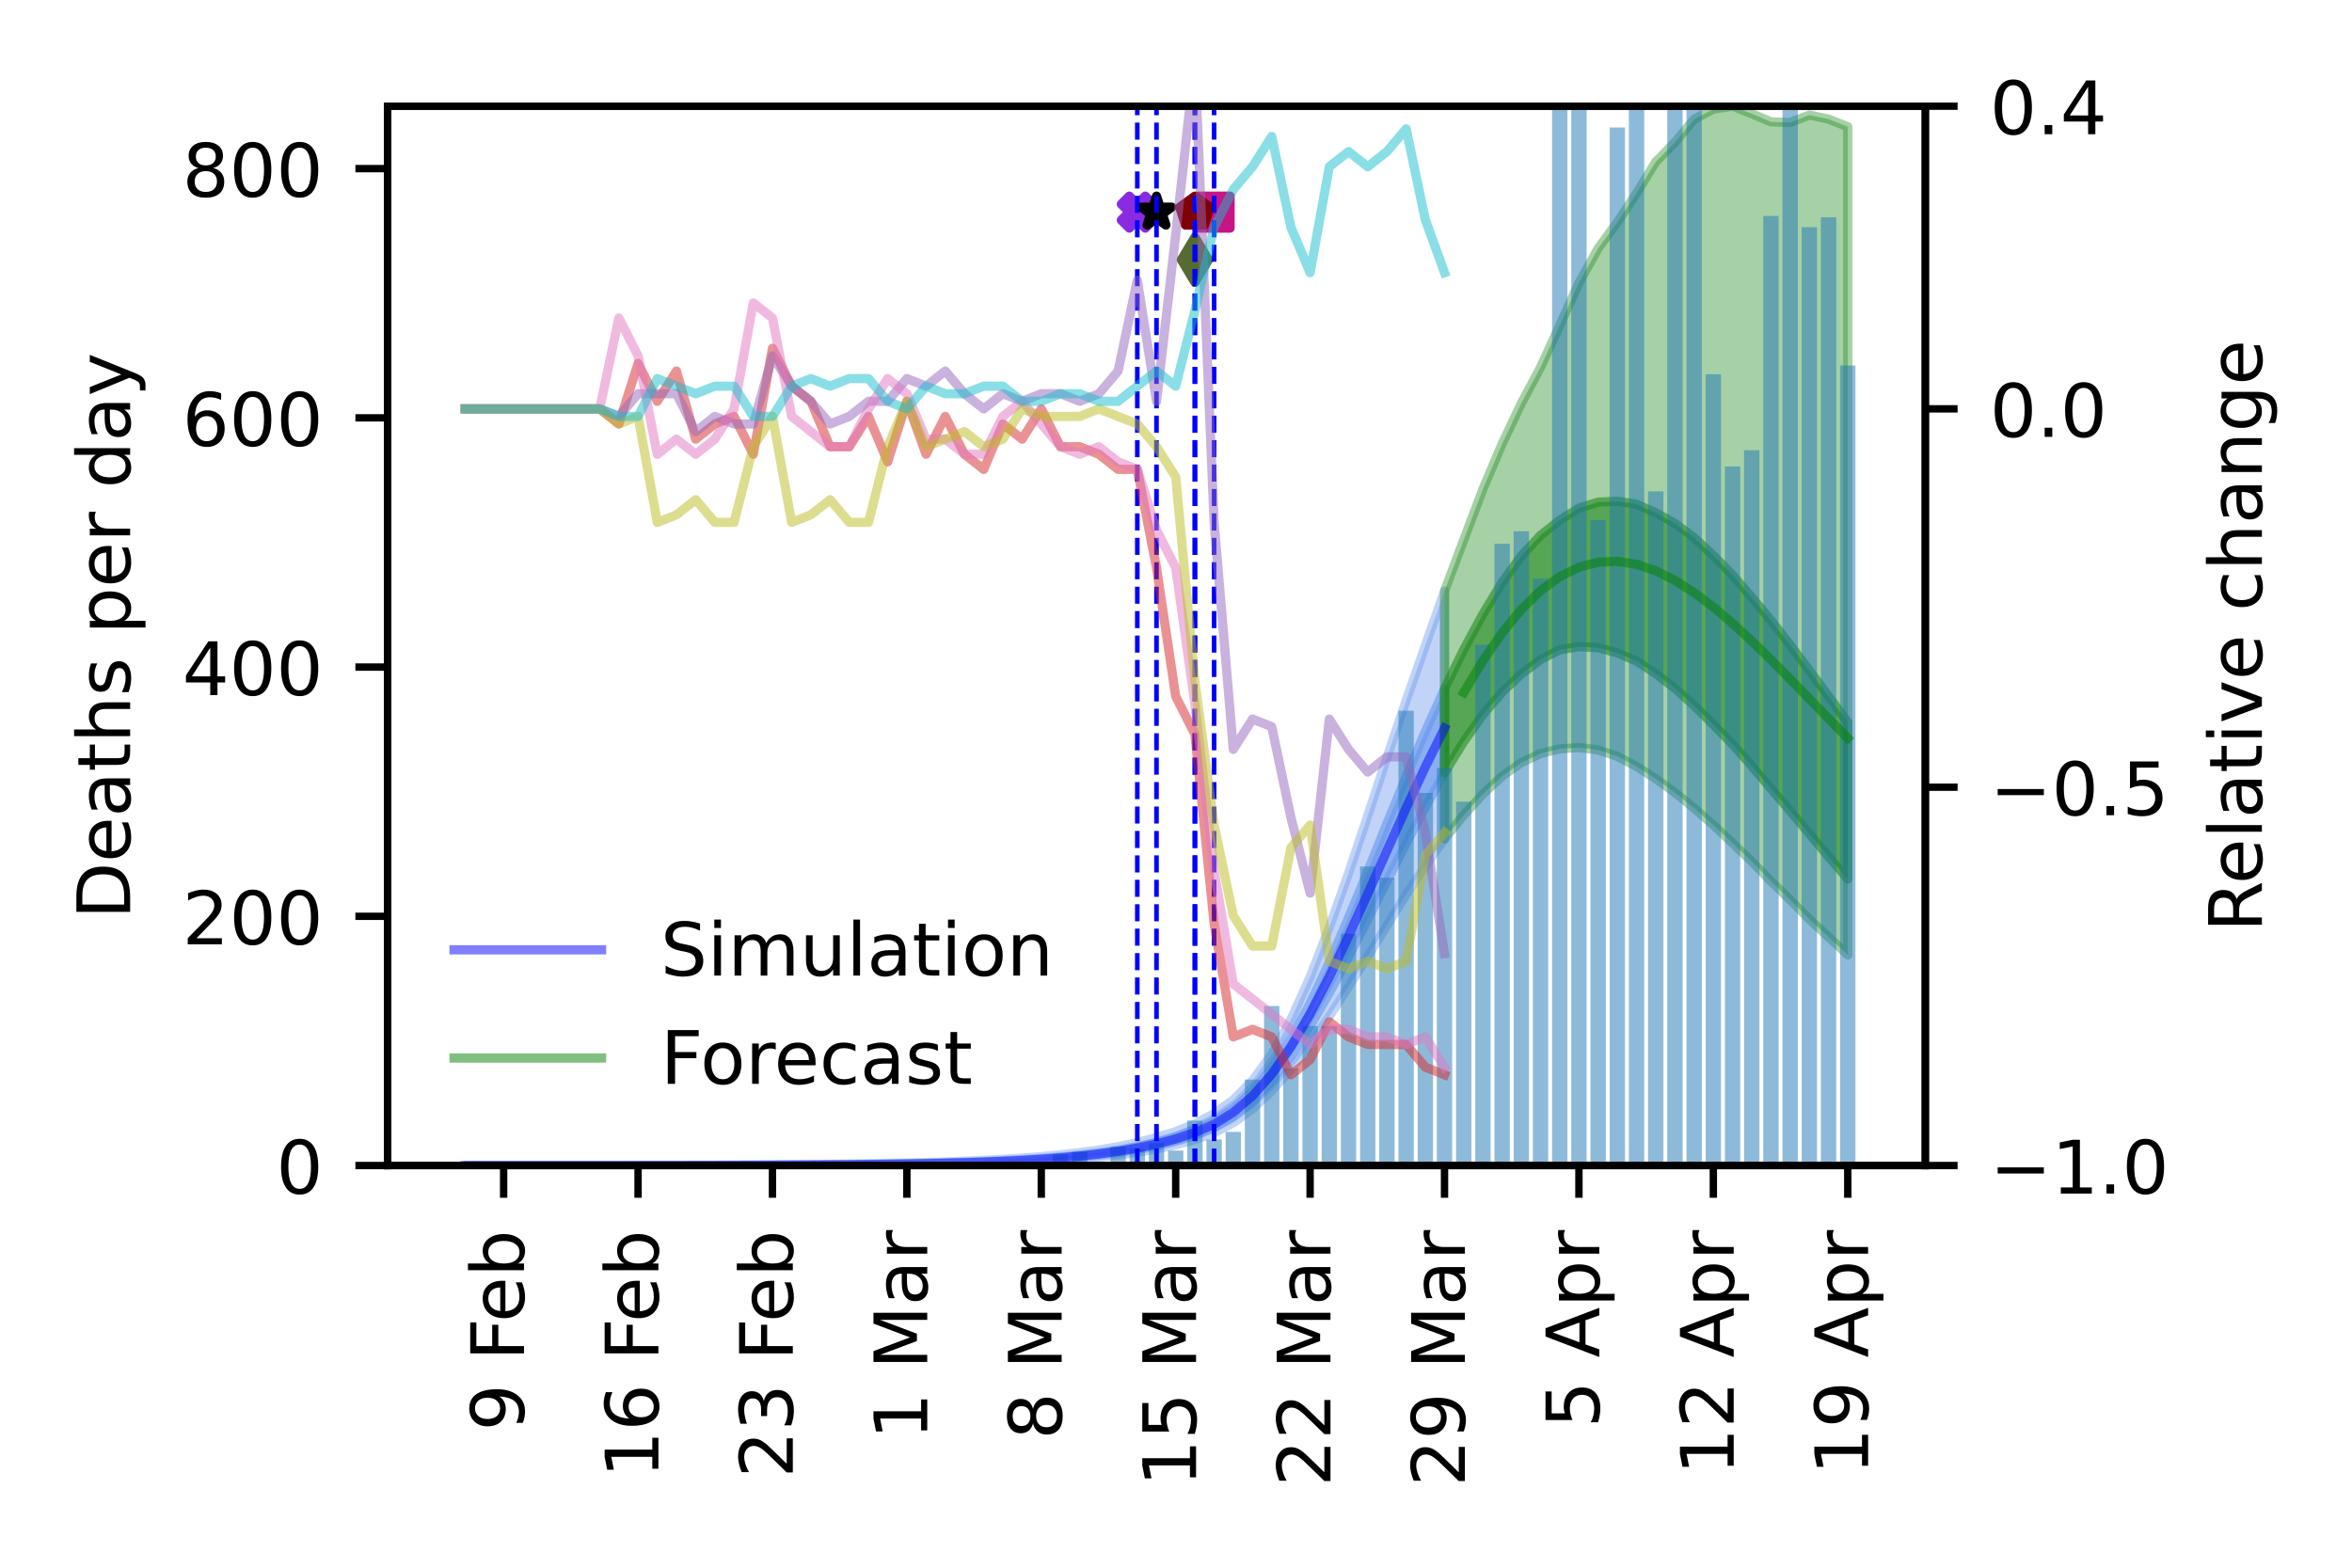 <?xml version="1.0" encoding="utf-8" standalone="no"?>
<!DOCTYPE svg PUBLIC "-//W3C//DTD SVG 1.1//EN"
  "http://www.w3.org/Graphics/SVG/1.1/DTD/svg11.dtd">
<!-- Created with matplotlib (https://matplotlib.org/) -->
<svg height="170.079pt" version="1.1" viewBox="0 0 255.118 170.079" width="255.118pt" xmlns="http://www.w3.org/2000/svg" xmlns:xlink="http://www.w3.org/1999/xlink">
 <defs>
  <style type="text/css">
*{stroke-linecap:butt;stroke-linejoin:round;}
  </style>
 </defs>
 <g id="figure_1">
  <g id="patch_1">
   <path d="M 0 170.079 
L 255.118 170.079 
L 255.118 0 
L 0 0 
z
" style="fill:#ffffff;"/>
  </g>
  <g id="axes_1">
   <g id="patch_2">
    <path d="M 42.05 126.449 
L 208.838 126.449 
L 208.838 11.52 
L 42.05 11.52 
z
" style="fill:#ffffff;"/>
   </g>
   <g id="PolyCollection_1">
    <defs>
     <path d="M 50.464 -43.63 
L 50.464 -43.63 
L 52.547 -43.63 
L 54.63 -43.63 
L 56.713 -43.63 
L 58.795 -43.63 
L 60.878 -43.63 
L 62.961 -43.631 
L 65.044 -43.631 
L 67.127 -43.631 
L 69.209 -43.632 
L 71.292 -43.633 
L 73.375 -43.634 
L 75.458 -43.635 
L 77.54 -43.637 
L 79.623 -43.639 
L 81.706 -43.642 
L 83.789 -43.645 
L 85.871 -43.65 
L 87.954 -43.655 
L 90.037 -43.663 
L 92.12 -43.672 
L 94.203 -43.683 
L 96.285 -43.697 
L 98.368 -43.715 
L 100.451 -43.737 
L 102.534 -43.766 
L 104.616 -43.803 
L 106.699 -43.849 
L 108.782 -43.907 
L 110.865 -43.981 
L 112.947 -44.075 
L 115.03 -44.192 
L 117.113 -44.341 
L 119.196 -44.534 
L 121.279 -44.771 
L 123.361 -45.059 
L 125.444 -45.423 
L 127.527 -45.879 
L 129.61 -46.444 
L 131.692 -47.186 
L 133.775 -48.27 
L 135.858 -49.78 
L 137.941 -51.733 
L 140.023 -54.075 
L 142.106 -56.783 
L 144.189 -59.803 
L 146.272 -63.025 
L 148.355 -66.314 
L 150.437 -69.664 
L 152.52 -73.016 
L 154.603 -76.136 
L 156.686 -79.065 
L 156.686 -105.956 
L 156.686 -105.956 
L 154.603 -100.044 
L 152.52 -94.077 
L 150.437 -87.893 
L 148.355 -81.572 
L 146.272 -75.324 
L 144.189 -69.463 
L 142.106 -64.082 
L 140.023 -59.464 
L 137.941 -55.696 
L 135.858 -52.856 
L 133.775 -50.761 
L 131.692 -49.262 
L 129.61 -48.152 
L 127.527 -47.318 
L 125.444 -46.663 
L 123.361 -46.123 
L 121.279 -45.677 
L 119.196 -45.321 
L 117.113 -45.031 
L 115.03 -44.794 
L 112.947 -44.595 
L 110.865 -44.438 
L 108.782 -44.308 
L 106.699 -44.196 
L 104.616 -44.104 
L 102.534 -44.025 
L 100.451 -43.962 
L 98.368 -43.909 
L 96.285 -43.863 
L 94.203 -43.825 
L 92.12 -43.793 
L 90.037 -43.766 
L 87.954 -43.743 
L 85.871 -43.723 
L 83.789 -43.706 
L 81.706 -43.692 
L 79.623 -43.679 
L 77.54 -43.669 
L 75.458 -43.66 
L 73.375 -43.653 
L 71.292 -43.647 
L 69.209 -43.642 
L 67.127 -43.638 
L 65.044 -43.635 
L 62.961 -43.633 
L 60.878 -43.632 
L 58.795 -43.631 
L 56.713 -43.63 
L 54.63 -43.63 
L 52.547 -43.63 
L 50.464 -43.63 
z
" id="mcb1bdb45b2" style="stroke:#6495ed;stroke-opacity:0.4;"/>
    </defs>
    <g clip-path="url(#pe50a268518)">
     <use style="fill:#6495ed;fill-opacity:0.4;stroke:#6495ed;stroke-opacity:0.4;" x="0" xlink:href="#mcb1bdb45b2" y="170.079"/>
    </g>
   </g>
   <g id="PolyCollection_2">
    <defs>
     <path d="M 50.464 -43.63 
L 50.464 -43.63 
L 52.547 -43.63 
L 54.63 -43.63 
L 56.713 -43.63 
L 58.795 -43.63 
L 60.878 -43.631 
L 62.961 -43.631 
L 65.044 -43.632 
L 67.127 -43.633 
L 69.209 -43.634 
L 71.292 -43.636 
L 73.375 -43.638 
L 75.458 -43.64 
L 77.54 -43.643 
L 79.623 -43.647 
L 81.706 -43.652 
L 83.789 -43.658 
L 85.871 -43.665 
L 87.954 -43.674 
L 90.037 -43.685 
L 92.12 -43.698 
L 94.203 -43.715 
L 96.285 -43.735 
L 98.368 -43.761 
L 100.451 -43.792 
L 102.534 -43.829 
L 104.616 -43.877 
L 106.699 -43.935 
L 108.782 -44.009 
L 110.865 -44.1 
L 112.947 -44.213 
L 115.03 -44.355 
L 117.113 -44.528 
L 119.196 -44.743 
L 121.279 -45.012 
L 123.361 -45.347 
L 125.444 -45.752 
L 127.527 -46.261 
L 129.61 -46.905 
L 131.692 -47.745 
L 133.775 -48.954 
L 135.858 -50.617 
L 137.941 -52.819 
L 140.023 -55.544 
L 142.106 -58.757 
L 144.189 -62.359 
L 146.272 -66.25 
L 148.355 -70.337 
L 150.437 -74.472 
L 152.52 -78.56 
L 154.603 -82.502 
L 156.686 -86.241 
L 156.686 -95.343 
L 156.686 -95.343 
L 154.603 -90.721 
L 152.52 -85.805 
L 150.437 -80.731 
L 148.355 -75.554 
L 146.272 -70.507 
L 144.189 -65.666 
L 142.106 -61.228 
L 140.023 -57.382 
L 137.941 -54.184 
L 135.858 -51.669 
L 133.775 -49.81 
L 131.692 -48.453 
L 129.61 -47.485 
L 127.527 -46.74 
L 125.444 -46.154 
L 123.361 -45.693 
L 121.279 -45.318 
L 119.196 -45.013 
L 117.113 -44.76 
L 115.03 -44.558 
L 112.947 -44.392 
L 110.865 -44.257 
L 108.782 -44.146 
L 106.699 -44.055 
L 104.616 -43.98 
L 102.534 -43.919 
L 100.451 -43.868 
L 98.368 -43.827 
L 96.285 -43.792 
L 94.203 -43.763 
L 92.12 -43.739 
L 90.037 -43.719 
L 87.954 -43.703 
L 85.871 -43.689 
L 83.789 -43.678 
L 81.706 -43.668 
L 79.623 -43.66 
L 77.54 -43.654 
L 75.458 -43.648 
L 73.375 -43.644 
L 71.292 -43.64 
L 69.209 -43.637 
L 67.127 -43.635 
L 65.044 -43.633 
L 62.961 -43.632 
L 60.878 -43.631 
L 58.795 -43.63 
L 56.713 -43.63 
L 54.63 -43.63 
L 52.547 -43.63 
L 50.464 -43.63 
z
" id="m2c9da9c8aa" style="stroke:#6495ed;stroke-opacity:0.6;"/>
    </defs>
    <g clip-path="url(#pe50a268518)">
     <use style="fill:#6495ed;fill-opacity:0.6;stroke:#6495ed;stroke-opacity:0.6;" x="0" xlink:href="#m2c9da9c8aa" y="170.079"/>
    </g>
   </g>
   <g id="PolyCollection_3">
    <defs>
     <path d="M 156.686 -105.956 
L 156.686 -79.065 
L 158.768 -81.644 
L 160.851 -83.939 
L 162.934 -85.87 
L 165.017 -87.342 
L 167.099 -88.326 
L 169.182 -88.835 
L 171.265 -88.977 
L 173.348 -88.714 
L 175.431 -88.019 
L 177.513 -86.93 
L 179.596 -85.593 
L 181.679 -84.094 
L 183.762 -82.39 
L 185.844 -80.566 
L 187.927 -78.606 
L 190.01 -76.617 
L 192.093 -74.475 
L 194.175 -72.454 
L 196.258 -70.354 
L 198.341 -68.421 
L 200.424 -66.493 
L 200.424 -156.327 
L 200.424 -156.327 
L 198.341 -157.154 
L 196.258 -157.592 
L 194.175 -156.791 
L 192.093 -156.859 
L 190.01 -157.742 
L 187.927 -158.559 
L 185.844 -158.241 
L 183.762 -157.142 
L 181.679 -154.64 
L 179.596 -152.516 
L 177.513 -149.118 
L 175.431 -145.97 
L 173.348 -143.13 
L 171.265 -139.393 
L 169.182 -134.772 
L 167.099 -130.229 
L 165.017 -126.321 
L 162.934 -121.926 
L 160.851 -117.016 
L 158.768 -111.499 
L 156.686 -105.956 
z
" id="m432b7a7616" style="stroke:#228b22;stroke-opacity:0.4;"/>
    </defs>
    <g clip-path="url(#pe50a268518)">
     <use style="fill:#228b22;fill-opacity:0.4;stroke:#228b22;stroke-opacity:0.4;" x="0" xlink:href="#m432b7a7616" y="170.079"/>
    </g>
   </g>
   <g id="PolyCollection_4">
    <defs>
     <path d="M 156.686 -95.343 
L 156.686 -86.241 
L 158.768 -89.607 
L 160.851 -92.548 
L 162.934 -94.99 
L 165.017 -96.956 
L 167.099 -98.52 
L 169.182 -99.586 
L 171.265 -99.927 
L 173.348 -99.8 
L 175.431 -99.247 
L 177.513 -98.36 
L 179.596 -96.995 
L 181.679 -95.4 
L 183.762 -93.524 
L 185.844 -91.462 
L 187.927 -89.329 
L 190.01 -86.971 
L 192.093 -84.526 
L 194.175 -82.095 
L 196.258 -79.62 
L 198.341 -77.143 
L 200.424 -74.719 
L 200.424 -91.723 
L 200.424 -91.723 
L 198.341 -94.537 
L 196.258 -97.341 
L 194.175 -100.108 
L 192.093 -102.776 
L 190.01 -105.266 
L 187.927 -107.69 
L 185.844 -109.806 
L 183.762 -111.746 
L 181.679 -113.289 
L 179.596 -114.449 
L 177.513 -115.378 
L 175.431 -115.695 
L 173.348 -115.6 
L 171.265 -114.952 
L 169.182 -113.653 
L 167.099 -111.998 
L 165.017 -109.77 
L 162.934 -106.901 
L 160.851 -103.469 
L 158.768 -99.608 
L 156.686 -95.343 
z
" id="mf0c072301c" style="stroke:#228b22;stroke-opacity:0.6;"/>
    </defs>
    <g clip-path="url(#pe50a268518)">
     <use style="fill:#228b22;fill-opacity:0.6;stroke:#228b22;stroke-opacity:0.6;" x="0" xlink:href="#mf0c072301c" y="170.079"/>
    </g>
   </g>
   <g id="PathCollection_1">
    <defs>
     <path d="M -0.866 1.732 
L 0 0.866 
L 0.866 1.732 
L 1.732 0.866 
L 0.866 0 
L 1.732 -0.866 
L 0.866 -1.732 
L 0 -0.866 
L -0.866 -1.732 
L -1.732 -0.866 
L -0.866 0 
L -1.732 0.866 
z
" id="m79ac9d5ea2" style="stroke:#8a2be2;"/>
    </defs>
    <g clip-path="url(#pe50a268518)">
     <use style="fill:#8a2be2;stroke:#8a2be2;" x="123.361" xlink:href="#m79ac9d5ea2" y="23.013"/>
    </g>
   </g>
   <g id="PathCollection_2">
    <defs>
     <path d="M 0 -1.732 
L -0.389 -0.535 
L -1.647 -0.535 
L -0.629 0.204 
L -1.018 1.401 
L -0 0.662 
L 1.018 1.401 
L 0.629 0.204 
L 1.647 -0.535 
L 0.389 -0.535 
z
" id="mc5d39462a2" style="stroke:#000000;"/>
    </defs>
    <g clip-path="url(#pe50a268518)">
     <use style="stroke:#000000;" x="125.444" xlink:href="#mc5d39462a2" y="23.013"/>
    </g>
   </g>
   <g id="PathCollection_3">
    <defs>
     <path d="M -1.732 1.732 
L 1.732 1.732 
L 1.732 -1.732 
L -1.732 -1.732 
z
" id="md5c013ebb5" style="stroke:#c71585;"/>
    </defs>
    <g clip-path="url(#pe50a268518)">
     <use style="fill:#c71585;stroke:#c71585;" x="131.692" xlink:href="#md5c013ebb5" y="23.013"/>
    </g>
   </g>
   <g id="PathCollection_4">
    <defs>
     <path d="M 0 -1.732 
L -1.647 -0.535 
L -1.018 1.401 
L 1.018 1.401 
L 1.647 -0.535 
z
" id="ma0eab36cd3" style="stroke:#800000;"/>
    </defs>
    <g clip-path="url(#pe50a268518)">
     <use style="fill:#800000;stroke:#800000;" x="129.61" xlink:href="#ma0eab36cd3" y="23.013"/>
    </g>
   </g>
   <g id="PathCollection_5">
    <defs>
     <path d="M -0 2.449 
L 1.47 0 
L 0 -2.449 
L -1.47 -0 
z
" id="m2585ea5611" style="stroke:#556b2f;"/>
    </defs>
    <g clip-path="url(#pe50a268518)">
     <use style="fill:#556b2f;stroke:#556b2f;" x="129.61" xlink:href="#m2585ea5611" y="28.185"/>
    </g>
   </g>
   <g id="patch_3">
    <path clip-path="url(#pe50a268518)" d="M 49.631 126.449 
L 51.297 126.449 
L 51.297 126.449 
L 49.631 126.449 
z
" style="fill:#1f77b4;opacity:0.5;"/>
   </g>
   <g id="patch_4">
    <path clip-path="url(#pe50a268518)" d="M 51.714 126.449 
L 53.38 126.449 
L 53.38 126.449 
L 51.714 126.449 
z
" style="fill:#1f77b4;opacity:0.5;"/>
   </g>
   <g id="patch_5">
    <path clip-path="url(#pe50a268518)" d="M 53.797 126.449 
L 55.463 126.449 
L 55.463 126.449 
L 53.797 126.449 
z
" style="fill:#1f77b4;opacity:0.5;"/>
   </g>
   <g id="patch_6">
    <path clip-path="url(#pe50a268518)" d="M 55.88 126.449 
L 57.546 126.449 
L 57.546 126.449 
L 55.88 126.449 
z
" style="fill:#1f77b4;opacity:0.5;"/>
   </g>
   <g id="patch_7">
    <path clip-path="url(#pe50a268518)" d="M 57.962 126.449 
L 59.629 126.449 
L 59.629 126.449 
L 57.962 126.449 
z
" style="fill:#1f77b4;opacity:0.5;"/>
   </g>
   <g id="patch_8">
    <path clip-path="url(#pe50a268518)" d="M 60.045 126.449 
L 61.711 126.449 
L 61.711 126.449 
L 60.045 126.449 
z
" style="fill:#1f77b4;opacity:0.5;"/>
   </g>
   <g id="patch_9">
    <path clip-path="url(#pe50a268518)" d="M 62.128 126.449 
L 63.794 126.449 
L 63.794 126.449 
L 62.128 126.449 
z
" style="fill:#1f77b4;opacity:0.5;"/>
   </g>
   <g id="patch_10">
    <path clip-path="url(#pe50a268518)" d="M 64.211 126.449 
L 65.877 126.449 
L 65.877 126.449 
L 64.211 126.449 
z
" style="fill:#1f77b4;opacity:0.5;"/>
   </g>
   <g id="patch_11">
    <path clip-path="url(#pe50a268518)" d="M 66.293 126.449 
L 67.96 126.449 
L 67.96 126.314 
L 66.293 126.314 
z
" style="fill:#1f77b4;opacity:0.5;"/>
   </g>
   <g id="patch_12">
    <path clip-path="url(#pe50a268518)" d="M 68.376 126.449 
L 70.042 126.449 
L 70.042 126.449 
L 68.376 126.449 
z
" style="fill:#1f77b4;opacity:0.5;"/>
   </g>
   <g id="patch_13">
    <path clip-path="url(#pe50a268518)" d="M 70.459 126.449 
L 72.125 126.449 
L 72.125 126.449 
L 70.459 126.449 
z
" style="fill:#1f77b4;opacity:0.5;"/>
   </g>
   <g id="patch_14">
    <path clip-path="url(#pe50a268518)" d="M 72.542 126.449 
L 74.208 126.449 
L 74.208 126.449 
L 72.542 126.449 
z
" style="fill:#1f77b4;opacity:0.5;"/>
   </g>
   <g id="patch_15">
    <path clip-path="url(#pe50a268518)" d="M 74.625 126.449 
L 76.291 126.449 
L 76.291 126.449 
L 74.625 126.449 
z
" style="fill:#1f77b4;opacity:0.5;"/>
   </g>
   <g id="patch_16">
    <path clip-path="url(#pe50a268518)" d="M 76.707 126.449 
L 78.373 126.449 
L 78.373 126.449 
L 76.707 126.449 
z
" style="fill:#1f77b4;opacity:0.5;"/>
   </g>
   <g id="patch_17">
    <path clip-path="url(#pe50a268518)" d="M 78.79 126.449 
L 80.456 126.449 
L 80.456 126.449 
L 78.79 126.449 
z
" style="fill:#1f77b4;opacity:0.5;"/>
   </g>
   <g id="patch_18">
    <path clip-path="url(#pe50a268518)" d="M 80.873 126.449 
L 82.539 126.449 
L 82.539 126.449 
L 80.873 126.449 
z
" style="fill:#1f77b4;opacity:0.5;"/>
   </g>
   <g id="patch_19">
    <path clip-path="url(#pe50a268518)" d="M 82.956 126.449 
L 84.622 126.449 
L 84.622 126.449 
L 82.956 126.449 
z
" style="fill:#1f77b4;opacity:0.5;"/>
   </g>
   <g id="patch_20">
    <path clip-path="url(#pe50a268518)" d="M 85.038 126.449 
L 86.705 126.449 
L 86.705 126.449 
L 85.038 126.449 
z
" style="fill:#1f77b4;opacity:0.5;"/>
   </g>
   <g id="patch_21">
    <path clip-path="url(#pe50a268518)" d="M 87.121 126.449 
L 88.787 126.449 
L 88.787 126.449 
L 87.121 126.449 
z
" style="fill:#1f77b4;opacity:0.5;"/>
   </g>
   <g id="patch_22">
    <path clip-path="url(#pe50a268518)" d="M 89.204 126.449 
L 90.87 126.449 
L 90.87 126.449 
L 89.204 126.449 
z
" style="fill:#1f77b4;opacity:0.5;"/>
   </g>
   <g id="patch_23">
    <path clip-path="url(#pe50a268518)" d="M 91.287 126.449 
L 92.953 126.449 
L 92.953 126.314 
L 91.287 126.314 
z
" style="fill:#1f77b4;opacity:0.5;"/>
   </g>
   <g id="patch_24">
    <path clip-path="url(#pe50a268518)" d="M 93.369 126.449 
L 95.036 126.449 
L 95.036 126.449 
L 93.369 126.449 
z
" style="fill:#1f77b4;opacity:0.5;"/>
   </g>
   <g id="patch_25">
    <path clip-path="url(#pe50a268518)" d="M 95.452 126.449 
L 97.118 126.449 
L 97.118 126.449 
L 95.452 126.449 
z
" style="fill:#1f77b4;opacity:0.5;"/>
   </g>
   <g id="patch_26">
    <path clip-path="url(#pe50a268518)" d="M 97.535 126.449 
L 99.201 126.449 
L 99.201 126.449 
L 97.535 126.449 
z
" style="fill:#1f77b4;opacity:0.5;"/>
   </g>
   <g id="patch_27">
    <path clip-path="url(#pe50a268518)" d="M 99.618 126.449 
L 101.284 126.449 
L 101.284 126.449 
L 99.618 126.449 
z
" style="fill:#1f77b4;opacity:0.5;"/>
   </g>
   <g id="patch_28">
    <path clip-path="url(#pe50a268518)" d="M 101.7 126.449 
L 103.367 126.449 
L 103.367 126.314 
L 101.7 126.314 
z
" style="fill:#1f77b4;opacity:0.5;"/>
   </g>
   <g id="patch_29">
    <path clip-path="url(#pe50a268518)" d="M 103.783 126.449 
L 105.449 126.449 
L 105.449 126.314 
L 103.783 126.314 
z
" style="fill:#1f77b4;opacity:0.5;"/>
   </g>
   <g id="patch_30">
    <path clip-path="url(#pe50a268518)" d="M 105.866 126.449 
L 107.532 126.449 
L 107.532 126.449 
L 105.866 126.449 
z
" style="fill:#1f77b4;opacity:0.5;"/>
   </g>
   <g id="patch_31">
    <path clip-path="url(#pe50a268518)" d="M 107.949 126.449 
L 109.615 126.449 
L 109.615 126.043 
L 107.949 126.043 
z
" style="fill:#1f77b4;opacity:0.5;"/>
   </g>
   <g id="patch_32">
    <path clip-path="url(#pe50a268518)" d="M 110.032 126.449 
L 111.698 126.449 
L 111.698 126.178 
L 110.032 126.178 
z
" style="fill:#1f77b4;opacity:0.5;"/>
   </g>
   <g id="patch_33">
    <path clip-path="url(#pe50a268518)" d="M 112.114 126.449 
L 113.781 126.449 
L 113.781 126.314 
L 112.114 126.314 
z
" style="fill:#1f77b4;opacity:0.5;"/>
   </g>
   <g id="patch_34">
    <path clip-path="url(#pe50a268518)" d="M 114.197 126.449 
L 115.863 126.449 
L 115.863 125.232 
L 114.197 125.232 
z
" style="fill:#1f77b4;opacity:0.5;"/>
   </g>
   <g id="patch_35">
    <path clip-path="url(#pe50a268518)" d="M 116.28 126.449 
L 117.946 126.449 
L 117.946 124.962 
L 116.28 124.962 
z
" style="fill:#1f77b4;opacity:0.5;"/>
   </g>
   <g id="patch_36">
    <path clip-path="url(#pe50a268518)" d="M 118.363 126.449 
L 120.029 126.449 
L 120.029 126.043 
L 118.363 126.043 
z
" style="fill:#1f77b4;opacity:0.5;"/>
   </g>
   <g id="patch_37">
    <path clip-path="url(#pe50a268518)" d="M 120.445 126.449 
L 122.112 126.449 
L 122.112 124.421 
L 120.445 124.421 
z
" style="fill:#1f77b4;opacity:0.5;"/>
   </g>
   <g id="patch_38">
    <path clip-path="url(#pe50a268518)" d="M 122.528 126.449 
L 124.194 126.449 
L 124.194 124.691 
L 122.528 124.691 
z
" style="fill:#1f77b4;opacity:0.5;"/>
   </g>
   <g id="patch_39">
    <path clip-path="url(#pe50a268518)" d="M 124.611 126.449 
L 126.277 126.449 
L 126.277 124.015 
L 124.611 124.015 
z
" style="fill:#1f77b4;opacity:0.5;"/>
   </g>
   <g id="patch_40">
    <path clip-path="url(#pe50a268518)" d="M 126.694 126.449 
L 128.36 126.449 
L 128.36 124.826 
L 126.694 124.826 
z
" style="fill:#1f77b4;opacity:0.5;"/>
   </g>
   <g id="patch_41">
    <path clip-path="url(#pe50a268518)" d="M 128.776 126.449 
L 130.443 126.449 
L 130.443 121.582 
L 128.776 121.582 
z
" style="fill:#1f77b4;opacity:0.5;"/>
   </g>
   <g id="patch_42">
    <path clip-path="url(#pe50a268518)" d="M 130.859 126.449 
L 132.525 126.449 
L 132.525 123.61 
L 130.859 123.61 
z
" style="fill:#1f77b4;opacity:0.5;"/>
   </g>
   <g id="patch_43">
    <path clip-path="url(#pe50a268518)" d="M 132.942 126.449 
L 134.608 126.449 
L 134.608 122.799 
L 132.942 122.799 
z
" style="fill:#1f77b4;opacity:0.5;"/>
   </g>
   <g id="patch_44">
    <path clip-path="url(#pe50a268518)" d="M 135.025 126.449 
L 136.691 126.449 
L 136.691 117.121 
L 135.025 117.121 
z
" style="fill:#1f77b4;opacity:0.5;"/>
   </g>
   <g id="patch_45">
    <path clip-path="url(#pe50a268518)" d="M 137.108 126.449 
L 138.774 126.449 
L 138.774 109.144 
L 137.108 109.144 
z
" style="fill:#1f77b4;opacity:0.5;"/>
   </g>
   <g id="patch_46">
    <path clip-path="url(#pe50a268518)" d="M 139.19 126.449 
L 140.857 126.449 
L 140.857 115.904 
L 139.19 115.904 
z
" style="fill:#1f77b4;opacity:0.5;"/>
   </g>
   <g id="patch_47">
    <path clip-path="url(#pe50a268518)" d="M 141.273 126.449 
L 142.939 126.449 
L 142.939 111.307 
L 141.273 111.307 
z
" style="fill:#1f77b4;opacity:0.5;"/>
   </g>
   <g id="patch_48">
    <path clip-path="url(#pe50a268518)" d="M 143.356 126.449 
L 145.022 126.449 
L 145.022 111.307 
L 143.356 111.307 
z
" style="fill:#1f77b4;opacity:0.5;"/>
   </g>
   <g id="patch_49">
    <path clip-path="url(#pe50a268518)" d="M 145.439 126.449 
L 147.105 126.449 
L 147.105 101.303 
L 145.439 101.303 
z
" style="fill:#1f77b4;opacity:0.5;"/>
   </g>
   <g id="patch_50">
    <path clip-path="url(#pe50a268518)" d="M 147.521 126.449 
L 149.188 126.449 
L 149.188 94.003 
L 147.521 94.003 
z
" style="fill:#1f77b4;opacity:0.5;"/>
   </g>
   <g id="patch_51">
    <path clip-path="url(#pe50a268518)" d="M 149.604 126.449 
L 151.27 126.449 
L 151.27 95.219 
L 149.604 95.219 
z
" style="fill:#1f77b4;opacity:0.5;"/>
   </g>
   <g id="patch_52">
    <path clip-path="url(#pe50a268518)" d="M 151.687 126.449 
L 153.353 126.449 
L 153.353 77.104 
L 151.687 77.104 
z
" style="fill:#1f77b4;opacity:0.5;"/>
   </g>
   <g id="patch_53">
    <path clip-path="url(#pe50a268518)" d="M 153.77 126.449 
L 155.436 126.449 
L 155.436 86.026 
L 153.77 86.026 
z
" style="fill:#1f77b4;opacity:0.5;"/>
   </g>
   <g id="patch_54">
    <path clip-path="url(#pe50a268518)" d="M 155.852 126.449 
L 157.519 126.449 
L 157.519 83.323 
L 155.852 83.323 
z
" style="fill:#1f77b4;opacity:0.5;"/>
   </g>
   <g id="patch_55">
    <path clip-path="url(#pe50a268518)" d="M 157.935 126.449 
L 159.601 126.449 
L 159.601 86.973 
L 157.935 86.973 
z
" style="fill:#1f77b4;opacity:0.5;"/>
   </g>
   <g id="patch_56">
    <path clip-path="url(#pe50a268518)" d="M 160.018 126.449 
L 161.684 126.449 
L 161.684 69.939 
L 160.018 69.939 
z
" style="fill:#1f77b4;opacity:0.5;"/>
   </g>
   <g id="patch_57">
    <path clip-path="url(#pe50a268518)" d="M 162.101 126.449 
L 163.767 126.449 
L 163.767 58.988 
L 162.101 58.988 
z
" style="fill:#1f77b4;opacity:0.5;"/>
   </g>
   <g id="patch_58">
    <path clip-path="url(#pe50a268518)" d="M 164.184 126.449 
L 165.85 126.449 
L 165.85 57.636 
L 164.184 57.636 
z
" style="fill:#1f77b4;opacity:0.5;"/>
   </g>
   <g id="patch_59">
    <path clip-path="url(#pe50a268518)" d="M 166.266 126.449 
L 167.933 126.449 
L 167.933 62.773 
L 166.266 62.773 
z
" style="fill:#1f77b4;opacity:0.5;"/>
   </g>
   <g id="patch_60">
    <path clip-path="url(#pe50a268518)" d="M 168.349 126.449 
L 170.015 126.449 
L 170.015 -144.475 
L 168.349 -144.475 
z
" style="fill:#1f77b4;opacity:0.5;"/>
   </g>
   <g id="patch_61">
    <path clip-path="url(#pe50a268518)" d="M 170.432 126.449 
L 172.098 126.449 
L 172.098 -15.908 
L 170.432 -15.908 
z
" style="fill:#1f77b4;opacity:0.5;"/>
   </g>
   <g id="patch_62">
    <path clip-path="url(#pe50a268518)" d="M 172.515 126.449 
L 174.181 126.449 
L 174.181 56.419 
L 172.515 56.419 
z
" style="fill:#1f77b4;opacity:0.5;"/>
   </g>
   <g id="patch_63">
    <path clip-path="url(#pe50a268518)" d="M 174.597 126.449 
L 176.264 126.449 
L 176.264 13.834 
L 174.597 13.834 
z
" style="fill:#1f77b4;opacity:0.5;"/>
   </g>
   <g id="patch_64">
    <path clip-path="url(#pe50a268518)" d="M 176.68 126.449 
L 178.346 126.449 
L 178.346 -65.118 
L 176.68 -65.118 
z
" style="fill:#1f77b4;opacity:0.5;"/>
   </g>
   <g id="patch_65">
    <path clip-path="url(#pe50a268518)" d="M 178.763 126.449 
L 180.429 126.449 
L 180.429 53.31 
L 178.763 53.31 
z
" style="fill:#1f77b4;opacity:0.5;"/>
   </g>
   <g id="patch_66">
    <path clip-path="url(#pe50a268518)" d="M 180.846 126.449 
L 182.512 126.449 
L 182.512 -54.843 
L 180.846 -54.843 
z
" style="fill:#1f77b4;opacity:0.5;"/>
   </g>
   <g id="patch_67">
    <path clip-path="url(#pe50a268518)" d="M 182.928 126.449 
L 184.595 126.449 
L 184.595 -6.985 
L 182.928 -6.985 
z
" style="fill:#1f77b4;opacity:0.5;"/>
   </g>
   <g id="patch_68">
    <path clip-path="url(#pe50a268518)" d="M 185.011 126.449 
L 186.677 126.449 
L 186.677 40.602 
L 185.011 40.602 
z
" style="fill:#1f77b4;opacity:0.5;"/>
   </g>
   <g id="patch_69">
    <path clip-path="url(#pe50a268518)" d="M 187.094 126.449 
L 188.76 126.449 
L 188.76 50.606 
L 187.094 50.606 
z
" style="fill:#1f77b4;opacity:0.5;"/>
   </g>
   <g id="patch_70">
    <path clip-path="url(#pe50a268518)" d="M 189.177 126.449 
L 190.843 126.449 
L 190.843 48.849 
L 189.177 48.849 
z
" style="fill:#1f77b4;opacity:0.5;"/>
   </g>
   <g id="patch_71">
    <path clip-path="url(#pe50a268518)" d="M 191.26 126.449 
L 192.926 126.449 
L 192.926 23.433 
L 191.26 23.433 
z
" style="fill:#1f77b4;opacity:0.5;"/>
   </g>
   <g id="patch_72">
    <path clip-path="url(#pe50a268518)" d="M 193.342 126.449 
L 195.009 126.449 
L 195.009 -67.957 
L 193.342 -67.957 
z
" style="fill:#1f77b4;opacity:0.5;"/>
   </g>
   <g id="patch_73">
    <path clip-path="url(#pe50a268518)" d="M 195.425 126.449 
L 197.091 126.449 
L 197.091 24.649 
L 195.425 24.649 
z
" style="fill:#1f77b4;opacity:0.5;"/>
   </g>
   <g id="patch_74">
    <path clip-path="url(#pe50a268518)" d="M 197.508 126.449 
L 199.174 126.449 
L 199.174 23.568 
L 197.508 23.568 
z
" style="fill:#1f77b4;opacity:0.5;"/>
   </g>
   <g id="patch_75">
    <path clip-path="url(#pe50a268518)" d="M 199.591 126.449 
L 201.257 126.449 
L 201.257 39.656 
L 199.591 39.656 
z
" style="fill:#1f77b4;opacity:0.5;"/>
   </g>
   <g id="matplotlib.axis_1">
    <g id="xtick_1">
     <g id="line2d_1">
      <defs>
       <path d="M 0 0 
L 0 3.5 
" id="m5a564421c0" style="stroke:#000000;stroke-width:0.8;"/>
      </defs>
      <g>
       <use style="stroke:#000000;stroke-width:0.8;" x="200.424" xlink:href="#m5a564421c0" y="126.449"/>
      </g>
     </g>
     <g id="text_1">
      <!-- 19 Apr -->
      <defs>
       <path d="M 12.406 8.297 
L 28.516 8.297 
L 28.516 63.922 
L 10.984 60.406 
L 10.984 69.391 
L 28.422 72.906 
L 38.281 72.906 
L 38.281 8.297 
L 54.391 8.297 
L 54.391 0 
L 12.406 0 
z
" id="DejaVuSans-49"/>
       <path d="M 10.984 1.516 
L 10.984 10.5 
Q 14.703 8.734 18.5 7.812 
Q 22.312 6.891 25.984 6.891 
Q 35.75 6.891 40.891 13.453 
Q 46.047 20.016 46.781 33.406 
Q 43.953 29.203 39.594 26.953 
Q 35.25 24.703 29.984 24.703 
Q 19.047 24.703 12.672 31.312 
Q 6.297 37.938 6.297 49.422 
Q 6.297 60.641 12.938 67.422 
Q 19.578 74.219 30.609 74.219 
Q 43.266 74.219 49.922 64.516 
Q 56.594 54.828 56.594 36.375 
Q 56.594 19.141 48.406 8.859 
Q 40.234 -1.422 26.422 -1.422 
Q 22.703 -1.422 18.891 -0.688 
Q 15.094 0.047 10.984 1.516 
z
M 30.609 32.422 
Q 37.25 32.422 41.125 36.953 
Q 45.016 41.5 45.016 49.422 
Q 45.016 57.281 41.125 61.844 
Q 37.25 66.406 30.609 66.406 
Q 23.969 66.406 20.094 61.844 
Q 16.219 57.281 16.219 49.422 
Q 16.219 41.5 20.094 36.953 
Q 23.969 32.422 30.609 32.422 
z
" id="DejaVuSans-57"/>
       <path id="DejaVuSans-32"/>
       <path d="M 34.188 63.188 
L 20.797 26.906 
L 47.609 26.906 
z
M 28.609 72.906 
L 39.797 72.906 
L 67.578 0 
L 57.328 0 
L 50.688 18.703 
L 17.828 18.703 
L 11.188 0 
L 0.781 0 
z
" id="DejaVuSans-65"/>
       <path d="M 18.109 8.203 
L 18.109 -20.797 
L 9.078 -20.797 
L 9.078 54.688 
L 18.109 54.688 
L 18.109 46.391 
Q 20.953 51.266 25.266 53.625 
Q 29.594 56 35.594 56 
Q 45.562 56 51.781 48.094 
Q 58.016 40.188 58.016 27.297 
Q 58.016 14.406 51.781 6.484 
Q 45.562 -1.422 35.594 -1.422 
Q 29.594 -1.422 25.266 0.953 
Q 20.953 3.328 18.109 8.203 
z
M 48.688 27.297 
Q 48.688 37.203 44.609 42.844 
Q 40.531 48.484 33.406 48.484 
Q 26.266 48.484 22.188 42.844 
Q 18.109 37.203 18.109 27.297 
Q 18.109 17.391 22.188 11.75 
Q 26.266 6.109 33.406 6.109 
Q 40.531 6.109 44.609 11.75 
Q 48.688 17.391 48.688 27.297 
z
" id="DejaVuSans-112"/>
       <path d="M 41.109 46.297 
Q 39.594 47.172 37.812 47.578 
Q 36.031 48 33.891 48 
Q 26.266 48 22.188 43.047 
Q 18.109 38.094 18.109 28.812 
L 18.109 0 
L 9.078 0 
L 9.078 54.688 
L 18.109 54.688 
L 18.109 46.188 
Q 20.953 51.172 25.484 53.578 
Q 30.031 56 36.531 56 
Q 37.453 56 38.578 55.875 
Q 39.703 55.766 41.062 55.516 
z
" id="DejaVuSans-114"/>
      </defs>
      <g transform="translate(202.631 160.011)rotate(-90)scale(0.08 -0.08)">
       <use xlink:href="#DejaVuSans-49"/>
       <use x="63.623" xlink:href="#DejaVuSans-57"/>
       <use x="127.246" xlink:href="#DejaVuSans-32"/>
       <use x="159.033" xlink:href="#DejaVuSans-65"/>
       <use x="227.441" xlink:href="#DejaVuSans-112"/>
       <use x="290.918" xlink:href="#DejaVuSans-114"/>
      </g>
     </g>
    </g>
    <g id="xtick_2">
     <g id="line2d_2">
      <g>
       <use style="stroke:#000000;stroke-width:0.8;" x="185.844" xlink:href="#m5a564421c0" y="126.449"/>
      </g>
     </g>
     <g id="text_2">
      <!-- 12 Apr -->
      <defs>
       <path d="M 19.188 8.297 
L 53.609 8.297 
L 53.609 0 
L 7.328 0 
L 7.328 8.297 
Q 12.938 14.109 22.625 23.891 
Q 32.328 33.688 34.812 36.531 
Q 39.547 41.844 41.422 45.531 
Q 43.312 49.219 43.312 52.781 
Q 43.312 58.594 39.234 62.25 
Q 35.156 65.922 28.609 65.922 
Q 23.969 65.922 18.812 64.312 
Q 13.672 62.703 7.812 59.422 
L 7.812 69.391 
Q 13.766 71.781 18.938 73 
Q 24.125 74.219 28.422 74.219 
Q 39.75 74.219 46.484 68.547 
Q 53.219 62.891 53.219 53.422 
Q 53.219 48.922 51.531 44.891 
Q 49.859 40.875 45.406 35.406 
Q 44.188 33.984 37.641 27.219 
Q 31.109 20.453 19.188 8.297 
z
" id="DejaVuSans-50"/>
      </defs>
      <g transform="translate(188.052 160.011)rotate(-90)scale(0.08 -0.08)">
       <use xlink:href="#DejaVuSans-49"/>
       <use x="63.623" xlink:href="#DejaVuSans-50"/>
       <use x="127.246" xlink:href="#DejaVuSans-32"/>
       <use x="159.033" xlink:href="#DejaVuSans-65"/>
       <use x="227.441" xlink:href="#DejaVuSans-112"/>
       <use x="290.918" xlink:href="#DejaVuSans-114"/>
      </g>
     </g>
    </g>
    <g id="xtick_3">
     <g id="line2d_3">
      <g>
       <use style="stroke:#000000;stroke-width:0.8;" x="171.265" xlink:href="#m5a564421c0" y="126.449"/>
      </g>
     </g>
     <g id="text_3">
      <!-- 5 Apr -->
      <defs>
       <path d="M 10.797 72.906 
L 49.516 72.906 
L 49.516 64.594 
L 19.828 64.594 
L 19.828 46.734 
Q 21.969 47.469 24.109 47.828 
Q 26.266 48.188 28.422 48.188 
Q 40.625 48.188 47.75 41.5 
Q 54.891 34.812 54.891 23.391 
Q 54.891 11.625 47.562 5.094 
Q 40.234 -1.422 26.906 -1.422 
Q 22.312 -1.422 17.547 -0.641 
Q 12.797 0.141 7.719 1.703 
L 7.719 11.625 
Q 12.109 9.234 16.797 8.062 
Q 21.484 6.891 26.703 6.891 
Q 35.156 6.891 40.078 11.328 
Q 45.016 15.766 45.016 23.391 
Q 45.016 31 40.078 35.438 
Q 35.156 39.891 26.703 39.891 
Q 22.75 39.891 18.812 39.016 
Q 14.891 38.141 10.797 36.281 
z
" id="DejaVuSans-53"/>
      </defs>
      <g transform="translate(173.472 154.921)rotate(-90)scale(0.08 -0.08)">
       <use xlink:href="#DejaVuSans-53"/>
       <use x="63.623" xlink:href="#DejaVuSans-32"/>
       <use x="95.41" xlink:href="#DejaVuSans-65"/>
       <use x="163.818" xlink:href="#DejaVuSans-112"/>
       <use x="227.295" xlink:href="#DejaVuSans-114"/>
      </g>
     </g>
    </g>
    <g id="xtick_4">
     <g id="line2d_4">
      <g>
       <use style="stroke:#000000;stroke-width:0.8;" x="156.686" xlink:href="#m5a564421c0" y="126.449"/>
      </g>
     </g>
     <g id="text_4">
      <!-- 29 Mar -->
      <defs>
       <path d="M 9.812 72.906 
L 24.516 72.906 
L 43.109 23.297 
L 61.812 72.906 
L 76.516 72.906 
L 76.516 0 
L 66.891 0 
L 66.891 64.016 
L 48.094 14.016 
L 38.188 14.016 
L 19.391 64.016 
L 19.391 0 
L 9.812 0 
z
" id="DejaVuSans-77"/>
       <path d="M 34.281 27.484 
Q 23.391 27.484 19.188 25 
Q 14.984 22.516 14.984 16.5 
Q 14.984 11.719 18.141 8.906 
Q 21.297 6.109 26.703 6.109 
Q 34.188 6.109 38.703 11.406 
Q 43.219 16.703 43.219 25.484 
L 43.219 27.484 
z
M 52.203 31.203 
L 52.203 0 
L 43.219 0 
L 43.219 8.297 
Q 40.141 3.328 35.547 0.953 
Q 30.953 -1.422 24.312 -1.422 
Q 15.922 -1.422 10.953 3.297 
Q 6 8.016 6 15.922 
Q 6 25.141 12.172 29.828 
Q 18.359 34.516 30.609 34.516 
L 43.219 34.516 
L 43.219 35.406 
Q 43.219 41.609 39.141 45 
Q 35.062 48.391 27.688 48.391 
Q 23 48.391 18.547 47.266 
Q 14.109 46.141 10.016 43.891 
L 10.016 52.203 
Q 14.938 54.109 19.578 55.047 
Q 24.219 56 28.609 56 
Q 40.484 56 46.344 49.844 
Q 52.203 43.703 52.203 31.203 
z
" id="DejaVuSans-97"/>
      </defs>
      <g transform="translate(158.893 161.265)rotate(-90)scale(0.08 -0.08)">
       <use xlink:href="#DejaVuSans-50"/>
       <use x="63.623" xlink:href="#DejaVuSans-57"/>
       <use x="127.246" xlink:href="#DejaVuSans-32"/>
       <use x="159.033" xlink:href="#DejaVuSans-77"/>
       <use x="245.312" xlink:href="#DejaVuSans-97"/>
       <use x="306.592" xlink:href="#DejaVuSans-114"/>
      </g>
     </g>
    </g>
    <g id="xtick_5">
     <g id="line2d_5">
      <g>
       <use style="stroke:#000000;stroke-width:0.8;" x="142.106" xlink:href="#m5a564421c0" y="126.449"/>
      </g>
     </g>
     <g id="text_5">
      <!-- 22 Mar -->
      <g transform="translate(144.314 161.265)rotate(-90)scale(0.08 -0.08)">
       <use xlink:href="#DejaVuSans-50"/>
       <use x="63.623" xlink:href="#DejaVuSans-50"/>
       <use x="127.246" xlink:href="#DejaVuSans-32"/>
       <use x="159.033" xlink:href="#DejaVuSans-77"/>
       <use x="245.312" xlink:href="#DejaVuSans-97"/>
       <use x="306.592" xlink:href="#DejaVuSans-114"/>
      </g>
     </g>
    </g>
    <g id="xtick_6">
     <g id="line2d_6">
      <g>
       <use style="stroke:#000000;stroke-width:0.8;" x="127.527" xlink:href="#m5a564421c0" y="126.449"/>
      </g>
     </g>
     <g id="text_6">
      <!-- 15 Mar -->
      <g transform="translate(129.734 161.265)rotate(-90)scale(0.08 -0.08)">
       <use xlink:href="#DejaVuSans-49"/>
       <use x="63.623" xlink:href="#DejaVuSans-53"/>
       <use x="127.246" xlink:href="#DejaVuSans-32"/>
       <use x="159.033" xlink:href="#DejaVuSans-77"/>
       <use x="245.312" xlink:href="#DejaVuSans-97"/>
       <use x="306.592" xlink:href="#DejaVuSans-114"/>
      </g>
     </g>
    </g>
    <g id="xtick_7">
     <g id="line2d_7">
      <g>
       <use style="stroke:#000000;stroke-width:0.8;" x="112.947" xlink:href="#m5a564421c0" y="126.449"/>
      </g>
     </g>
     <g id="text_7">
      <!-- 8 Mar -->
      <defs>
       <path d="M 31.781 34.625 
Q 24.75 34.625 20.719 30.859 
Q 16.703 27.094 16.703 20.516 
Q 16.703 13.922 20.719 10.156 
Q 24.75 6.391 31.781 6.391 
Q 38.812 6.391 42.859 10.172 
Q 46.922 13.969 46.922 20.516 
Q 46.922 27.094 42.891 30.859 
Q 38.875 34.625 31.781 34.625 
z
M 21.922 38.812 
Q 15.578 40.375 12.031 44.719 
Q 8.5 49.078 8.5 55.328 
Q 8.5 64.062 14.719 69.141 
Q 20.953 74.219 31.781 74.219 
Q 42.672 74.219 48.875 69.141 
Q 55.078 64.062 55.078 55.328 
Q 55.078 49.078 51.531 44.719 
Q 48 40.375 41.703 38.812 
Q 48.828 37.156 52.797 32.312 
Q 56.781 27.484 56.781 20.516 
Q 56.781 9.906 50.312 4.234 
Q 43.844 -1.422 31.781 -1.422 
Q 19.734 -1.422 13.25 4.234 
Q 6.781 9.906 6.781 20.516 
Q 6.781 27.484 10.781 32.312 
Q 14.797 37.156 21.922 38.812 
z
M 18.312 54.391 
Q 18.312 48.734 21.844 45.562 
Q 25.391 42.391 31.781 42.391 
Q 38.141 42.391 41.719 45.562 
Q 45.312 48.734 45.312 54.391 
Q 45.312 60.062 41.719 63.234 
Q 38.141 66.406 31.781 66.406 
Q 25.391 66.406 21.844 63.234 
Q 18.312 60.062 18.312 54.391 
z
" id="DejaVuSans-56"/>
      </defs>
      <g transform="translate(115.155 156.175)rotate(-90)scale(0.08 -0.08)">
       <use xlink:href="#DejaVuSans-56"/>
       <use x="63.623" xlink:href="#DejaVuSans-32"/>
       <use x="95.41" xlink:href="#DejaVuSans-77"/>
       <use x="181.689" xlink:href="#DejaVuSans-97"/>
       <use x="242.969" xlink:href="#DejaVuSans-114"/>
      </g>
     </g>
    </g>
    <g id="xtick_8">
     <g id="line2d_8">
      <g>
       <use style="stroke:#000000;stroke-width:0.8;" x="98.368" xlink:href="#m5a564421c0" y="126.449"/>
      </g>
     </g>
     <g id="text_8">
      <!-- 1 Mar -->
      <g transform="translate(100.576 156.175)rotate(-90)scale(0.08 -0.08)">
       <use xlink:href="#DejaVuSans-49"/>
       <use x="63.623" xlink:href="#DejaVuSans-32"/>
       <use x="95.41" xlink:href="#DejaVuSans-77"/>
       <use x="181.689" xlink:href="#DejaVuSans-97"/>
       <use x="242.969" xlink:href="#DejaVuSans-114"/>
      </g>
     </g>
    </g>
    <g id="xtick_9">
     <g id="line2d_9">
      <g>
       <use style="stroke:#000000;stroke-width:0.8;" x="83.789" xlink:href="#m5a564421c0" y="126.449"/>
      </g>
     </g>
     <g id="text_9">
      <!-- 23 Feb -->
      <defs>
       <path d="M 40.578 39.312 
Q 47.656 37.797 51.625 33 
Q 55.609 28.219 55.609 21.188 
Q 55.609 10.406 48.188 4.484 
Q 40.766 -1.422 27.094 -1.422 
Q 22.516 -1.422 17.656 -0.516 
Q 12.797 0.391 7.625 2.203 
L 7.625 11.719 
Q 11.719 9.328 16.594 8.109 
Q 21.484 6.891 26.812 6.891 
Q 36.078 6.891 40.938 10.547 
Q 45.797 14.203 45.797 21.188 
Q 45.797 27.641 41.281 31.266 
Q 36.766 34.906 28.719 34.906 
L 20.219 34.906 
L 20.219 43.016 
L 29.109 43.016 
Q 36.375 43.016 40.234 45.922 
Q 44.094 48.828 44.094 54.297 
Q 44.094 59.906 40.109 62.906 
Q 36.141 65.922 28.719 65.922 
Q 24.656 65.922 20.016 65.031 
Q 15.375 64.156 9.812 62.312 
L 9.812 71.094 
Q 15.438 72.656 20.344 73.438 
Q 25.25 74.219 29.594 74.219 
Q 40.828 74.219 47.359 69.109 
Q 53.906 64.016 53.906 55.328 
Q 53.906 49.266 50.438 45.094 
Q 46.969 40.922 40.578 39.312 
z
" id="DejaVuSans-51"/>
       <path d="M 9.812 72.906 
L 51.703 72.906 
L 51.703 64.594 
L 19.672 64.594 
L 19.672 43.109 
L 48.578 43.109 
L 48.578 34.812 
L 19.672 34.812 
L 19.672 0 
L 9.812 0 
z
" id="DejaVuSans-70"/>
       <path d="M 56.203 29.594 
L 56.203 25.203 
L 14.891 25.203 
Q 15.484 15.922 20.484 11.062 
Q 25.484 6.203 34.422 6.203 
Q 39.594 6.203 44.453 7.469 
Q 49.312 8.734 54.109 11.281 
L 54.109 2.781 
Q 49.266 0.734 44.188 -0.344 
Q 39.109 -1.422 33.891 -1.422 
Q 20.797 -1.422 13.156 6.188 
Q 5.516 13.812 5.516 26.812 
Q 5.516 40.234 12.766 48.109 
Q 20.016 56 32.328 56 
Q 43.359 56 49.781 48.891 
Q 56.203 41.797 56.203 29.594 
z
M 47.219 32.234 
Q 47.125 39.594 43.094 43.984 
Q 39.062 48.391 32.422 48.391 
Q 24.906 48.391 20.391 44.141 
Q 15.875 39.891 15.188 32.172 
z
" id="DejaVuSans-101"/>
       <path d="M 48.688 27.297 
Q 48.688 37.203 44.609 42.844 
Q 40.531 48.484 33.406 48.484 
Q 26.266 48.484 22.188 42.844 
Q 18.109 37.203 18.109 27.297 
Q 18.109 17.391 22.188 11.75 
Q 26.266 6.109 33.406 6.109 
Q 40.531 6.109 44.609 11.75 
Q 48.688 17.391 48.688 27.297 
z
M 18.109 46.391 
Q 20.953 51.266 25.266 53.625 
Q 29.594 56 35.594 56 
Q 45.562 56 51.781 48.094 
Q 58.016 40.188 58.016 27.297 
Q 58.016 14.406 51.781 6.484 
Q 45.562 -1.422 35.594 -1.422 
Q 29.594 -1.422 25.266 0.953 
Q 20.953 3.328 18.109 8.203 
L 18.109 0 
L 9.078 0 
L 9.078 75.984 
L 18.109 75.984 
z
" id="DejaVuSans-98"/>
      </defs>
      <g transform="translate(85.996 160.334)rotate(-90)scale(0.08 -0.08)">
       <use xlink:href="#DejaVuSans-50"/>
       <use x="63.623" xlink:href="#DejaVuSans-51"/>
       <use x="127.246" xlink:href="#DejaVuSans-32"/>
       <use x="159.033" xlink:href="#DejaVuSans-70"/>
       <use x="211.053" xlink:href="#DejaVuSans-101"/>
       <use x="272.576" xlink:href="#DejaVuSans-98"/>
      </g>
     </g>
    </g>
    <g id="xtick_10">
     <g id="line2d_10">
      <g>
       <use style="stroke:#000000;stroke-width:0.8;" x="69.209" xlink:href="#m5a564421c0" y="126.449"/>
      </g>
     </g>
     <g id="text_10">
      <!-- 16 Feb -->
      <defs>
       <path d="M 33.016 40.375 
Q 26.375 40.375 22.484 35.828 
Q 18.609 31.297 18.609 23.391 
Q 18.609 15.531 22.484 10.953 
Q 26.375 6.391 33.016 6.391 
Q 39.656 6.391 43.531 10.953 
Q 47.406 15.531 47.406 23.391 
Q 47.406 31.297 43.531 35.828 
Q 39.656 40.375 33.016 40.375 
z
M 52.594 71.297 
L 52.594 62.312 
Q 48.875 64.062 45.094 64.984 
Q 41.312 65.922 37.594 65.922 
Q 27.828 65.922 22.672 59.328 
Q 17.531 52.734 16.797 39.406 
Q 19.672 43.656 24.016 45.922 
Q 28.375 48.188 33.594 48.188 
Q 44.578 48.188 50.953 41.516 
Q 57.328 34.859 57.328 23.391 
Q 57.328 12.156 50.688 5.359 
Q 44.047 -1.422 33.016 -1.422 
Q 20.359 -1.422 13.672 8.266 
Q 6.984 17.969 6.984 36.375 
Q 6.984 53.656 15.188 63.938 
Q 23.391 74.219 37.203 74.219 
Q 40.922 74.219 44.703 73.484 
Q 48.484 72.75 52.594 71.297 
z
" id="DejaVuSans-54"/>
      </defs>
      <g transform="translate(71.417 160.334)rotate(-90)scale(0.08 -0.08)">
       <use xlink:href="#DejaVuSans-49"/>
       <use x="63.623" xlink:href="#DejaVuSans-54"/>
       <use x="127.246" xlink:href="#DejaVuSans-32"/>
       <use x="159.033" xlink:href="#DejaVuSans-70"/>
       <use x="211.053" xlink:href="#DejaVuSans-101"/>
       <use x="272.576" xlink:href="#DejaVuSans-98"/>
      </g>
     </g>
    </g>
    <g id="xtick_11">
     <g id="line2d_11">
      <g>
       <use style="stroke:#000000;stroke-width:0.8;" x="54.63" xlink:href="#m5a564421c0" y="126.449"/>
      </g>
     </g>
     <g id="text_11">
      <!-- 9 Feb -->
      <g transform="translate(56.837 155.244)rotate(-90)scale(0.08 -0.08)">
       <use xlink:href="#DejaVuSans-57"/>
       <use x="63.623" xlink:href="#DejaVuSans-32"/>
       <use x="95.41" xlink:href="#DejaVuSans-70"/>
       <use x="147.43" xlink:href="#DejaVuSans-101"/>
       <use x="208.953" xlink:href="#DejaVuSans-98"/>
      </g>
     </g>
    </g>
   </g>
   <g id="matplotlib.axis_2">
    <g id="ytick_1">
     <g id="line2d_12">
      <defs>
       <path d="M 0 0 
L -3.5 0 
" id="md24baa25cd" style="stroke:#000000;stroke-width:0.8;"/>
      </defs>
      <g>
       <use style="stroke:#000000;stroke-width:0.8;" x="42.05" xlink:href="#md24baa25cd" y="126.449"/>
      </g>
     </g>
     <g id="text_12">
      <!-- 0 -->
      <defs>
       <path d="M 31.781 66.406 
Q 24.172 66.406 20.328 58.906 
Q 16.5 51.422 16.5 36.375 
Q 16.5 21.391 20.328 13.891 
Q 24.172 6.391 31.781 6.391 
Q 39.453 6.391 43.281 13.891 
Q 47.125 21.391 47.125 36.375 
Q 47.125 51.422 43.281 58.906 
Q 39.453 66.406 31.781 66.406 
z
M 31.781 74.219 
Q 44.047 74.219 50.516 64.516 
Q 56.984 54.828 56.984 36.375 
Q 56.984 17.969 50.516 8.266 
Q 44.047 -1.422 31.781 -1.422 
Q 19.531 -1.422 13.062 8.266 
Q 6.594 17.969 6.594 36.375 
Q 6.594 54.828 13.062 64.516 
Q 19.531 74.219 31.781 74.219 
z
" id="DejaVuSans-48"/>
      </defs>
      <g transform="translate(29.96 129.488)scale(0.08 -0.08)">
       <use xlink:href="#DejaVuSans-48"/>
      </g>
     </g>
    </g>
    <g id="ytick_2">
     <g id="line2d_13">
      <g>
       <use style="stroke:#000000;stroke-width:0.8;" x="42.05" xlink:href="#md24baa25cd" y="99.41"/>
      </g>
     </g>
     <g id="text_13">
      <!-- 200 -->
      <g transform="translate(19.78 102.45)scale(0.08 -0.08)">
       <use xlink:href="#DejaVuSans-50"/>
       <use x="63.623" xlink:href="#DejaVuSans-48"/>
       <use x="127.246" xlink:href="#DejaVuSans-48"/>
      </g>
     </g>
    </g>
    <g id="ytick_3">
     <g id="line2d_14">
      <g>
       <use style="stroke:#000000;stroke-width:0.8;" x="42.05" xlink:href="#md24baa25cd" y="72.372"/>
      </g>
     </g>
     <g id="text_14">
      <!-- 400 -->
      <defs>
       <path d="M 37.797 64.312 
L 12.891 25.391 
L 37.797 25.391 
z
M 35.203 72.906 
L 47.609 72.906 
L 47.609 25.391 
L 58.016 25.391 
L 58.016 17.188 
L 47.609 17.188 
L 47.609 0 
L 37.797 0 
L 37.797 17.188 
L 4.891 17.188 
L 4.891 26.703 
z
" id="DejaVuSans-52"/>
      </defs>
      <g transform="translate(19.78 75.411)scale(0.08 -0.08)">
       <use xlink:href="#DejaVuSans-52"/>
       <use x="63.623" xlink:href="#DejaVuSans-48"/>
       <use x="127.246" xlink:href="#DejaVuSans-48"/>
      </g>
     </g>
    </g>
    <g id="ytick_4">
     <g id="line2d_15">
      <g>
       <use style="stroke:#000000;stroke-width:0.8;" x="42.05" xlink:href="#md24baa25cd" y="45.334"/>
      </g>
     </g>
     <g id="text_15">
      <!-- 600 -->
      <g transform="translate(19.78 48.373)scale(0.08 -0.08)">
       <use xlink:href="#DejaVuSans-54"/>
       <use x="63.623" xlink:href="#DejaVuSans-48"/>
       <use x="127.246" xlink:href="#DejaVuSans-48"/>
      </g>
     </g>
    </g>
    <g id="ytick_5">
     <g id="line2d_16">
      <g>
       <use style="stroke:#000000;stroke-width:0.8;" x="42.05" xlink:href="#md24baa25cd" y="18.295"/>
      </g>
     </g>
     <g id="text_16">
      <!-- 800 -->
      <g transform="translate(19.78 21.335)scale(0.08 -0.08)">
       <use xlink:href="#DejaVuSans-56"/>
       <use x="63.623" xlink:href="#DejaVuSans-48"/>
       <use x="127.246" xlink:href="#DejaVuSans-48"/>
      </g>
     </g>
    </g>
    <g id="text_17">
     <!-- Deaths per day -->
     <defs>
      <path d="M 19.672 64.797 
L 19.672 8.109 
L 31.594 8.109 
Q 46.688 8.109 53.688 14.938 
Q 60.688 21.781 60.688 36.531 
Q 60.688 51.172 53.688 57.984 
Q 46.688 64.797 31.594 64.797 
z
M 9.812 72.906 
L 30.078 72.906 
Q 51.266 72.906 61.172 64.094 
Q 71.094 55.281 71.094 36.531 
Q 71.094 17.672 61.125 8.828 
Q 51.172 0 30.078 0 
L 9.812 0 
z
" id="DejaVuSans-68"/>
      <path d="M 18.312 70.219 
L 18.312 54.688 
L 36.812 54.688 
L 36.812 47.703 
L 18.312 47.703 
L 18.312 18.016 
Q 18.312 11.328 20.141 9.422 
Q 21.969 7.516 27.594 7.516 
L 36.812 7.516 
L 36.812 0 
L 27.594 0 
Q 17.188 0 13.234 3.875 
Q 9.281 7.766 9.281 18.016 
L 9.281 47.703 
L 2.688 47.703 
L 2.688 54.688 
L 9.281 54.688 
L 9.281 70.219 
z
" id="DejaVuSans-116"/>
      <path d="M 54.891 33.016 
L 54.891 0 
L 45.906 0 
L 45.906 32.719 
Q 45.906 40.484 42.875 44.328 
Q 39.844 48.188 33.797 48.188 
Q 26.516 48.188 22.312 43.547 
Q 18.109 38.922 18.109 30.906 
L 18.109 0 
L 9.078 0 
L 9.078 75.984 
L 18.109 75.984 
L 18.109 46.188 
Q 21.344 51.125 25.703 53.562 
Q 30.078 56 35.797 56 
Q 45.219 56 50.047 50.172 
Q 54.891 44.344 54.891 33.016 
z
" id="DejaVuSans-104"/>
      <path d="M 44.281 53.078 
L 44.281 44.578 
Q 40.484 46.531 36.375 47.5 
Q 32.281 48.484 27.875 48.484 
Q 21.188 48.484 17.844 46.438 
Q 14.5 44.391 14.5 40.281 
Q 14.5 37.156 16.891 35.375 
Q 19.281 33.594 26.516 31.984 
L 29.594 31.297 
Q 39.156 29.25 43.188 25.516 
Q 47.219 21.781 47.219 15.094 
Q 47.219 7.469 41.188 3.016 
Q 35.156 -1.422 24.609 -1.422 
Q 20.219 -1.422 15.453 -0.562 
Q 10.688 0.297 5.422 2 
L 5.422 11.281 
Q 10.406 8.688 15.234 7.391 
Q 20.062 6.109 24.812 6.109 
Q 31.156 6.109 34.562 8.281 
Q 37.984 10.453 37.984 14.406 
Q 37.984 18.062 35.516 20.016 
Q 33.062 21.969 24.703 23.781 
L 21.578 24.516 
Q 13.234 26.266 9.516 29.906 
Q 5.812 33.547 5.812 39.891 
Q 5.812 47.609 11.281 51.797 
Q 16.75 56 26.812 56 
Q 31.781 56 36.172 55.266 
Q 40.578 54.547 44.281 53.078 
z
" id="DejaVuSans-115"/>
      <path d="M 45.406 46.391 
L 45.406 75.984 
L 54.391 75.984 
L 54.391 0 
L 45.406 0 
L 45.406 8.203 
Q 42.578 3.328 38.25 0.953 
Q 33.938 -1.422 27.875 -1.422 
Q 17.969 -1.422 11.734 6.484 
Q 5.516 14.406 5.516 27.297 
Q 5.516 40.188 11.734 48.094 
Q 17.969 56 27.875 56 
Q 33.938 56 38.25 53.625 
Q 42.578 51.266 45.406 46.391 
z
M 14.797 27.297 
Q 14.797 17.391 18.875 11.75 
Q 22.953 6.109 30.078 6.109 
Q 37.203 6.109 41.297 11.75 
Q 45.406 17.391 45.406 27.297 
Q 45.406 37.203 41.297 42.844 
Q 37.203 48.484 30.078 48.484 
Q 22.953 48.484 18.875 42.844 
Q 14.797 37.203 14.797 27.297 
z
" id="DejaVuSans-100"/>
      <path d="M 32.172 -5.078 
Q 28.375 -14.844 24.75 -17.812 
Q 21.141 -20.797 15.094 -20.797 
L 7.906 -20.797 
L 7.906 -13.281 
L 13.188 -13.281 
Q 16.891 -13.281 18.938 -11.516 
Q 21 -9.766 23.484 -3.219 
L 25.094 0.875 
L 2.984 54.688 
L 12.5 54.688 
L 29.594 11.922 
L 46.688 54.688 
L 56.203 54.688 
z
" id="DejaVuSans-121"/>
     </defs>
     <g transform="translate(14.116 99.709)rotate(-90)scale(0.08 -0.08)">
      <use xlink:href="#DejaVuSans-68"/>
      <use x="77.002" xlink:href="#DejaVuSans-101"/>
      <use x="138.525" xlink:href="#DejaVuSans-97"/>
      <use x="199.805" xlink:href="#DejaVuSans-116"/>
      <use x="239.014" xlink:href="#DejaVuSans-104"/>
      <use x="302.393" xlink:href="#DejaVuSans-115"/>
      <use x="354.492" xlink:href="#DejaVuSans-32"/>
      <use x="386.279" xlink:href="#DejaVuSans-112"/>
      <use x="449.756" xlink:href="#DejaVuSans-101"/>
      <use x="511.279" xlink:href="#DejaVuSans-114"/>
      <use x="552.393" xlink:href="#DejaVuSans-32"/>
      <use x="584.18" xlink:href="#DejaVuSans-100"/>
      <use x="647.656" xlink:href="#DejaVuSans-97"/>
      <use x="708.936" xlink:href="#DejaVuSans-121"/>
     </g>
    </g>
   </g>
   <g id="line2d_17">
    <path clip-path="url(#pe50a268518)" d="M 50.464 126.449 
L 52.547 126.449 
L 54.63 126.449 
L 56.713 126.449 
L 58.795 126.448 
L 60.878 126.448 
L 62.961 126.447 
L 65.044 126.446 
L 67.127 126.445 
L 69.209 126.443 
L 71.292 126.441 
L 73.375 126.438 
L 75.458 126.434 
L 77.54 126.43 
L 79.623 126.424 
L 81.706 126.418 
L 83.789 126.41 
L 85.871 126.4 
L 87.954 126.389 
L 90.037 126.375 
L 92.12 126.358 
L 94.203 126.337 
L 96.285 126.313 
L 98.368 126.282 
L 100.451 126.246 
L 102.534 126.201 
L 104.616 126.147 
L 106.699 126.08 
L 108.782 125.997 
L 110.865 125.896 
L 112.947 125.77 
L 115.03 125.616 
L 117.113 125.426 
L 119.196 125.192 
L 121.279 124.905 
L 123.361 124.551 
L 125.444 124.114 
L 127.527 123.562 
L 129.61 122.868 
L 131.692 121.963 
L 133.775 120.672 
L 135.858 118.898 
L 137.941 116.534 
L 140.023 113.554 
L 142.106 110 
L 144.189 105.965 
L 146.272 101.576 
L 148.355 96.971 
L 150.437 92.29 
L 152.52 87.661 
L 154.603 83.199 
L 156.686 78.996 
" style="fill:none;stroke:#0000ff;stroke-linecap:square;stroke-opacity:0.5;"/>
   </g>
   <g id="line2d_18">
    <path clip-path="url(#pe50a268518)" d="M 158.768 75.132 
L 160.851 71.669 
L 162.934 68.654 
L 165.017 66.12 
L 167.099 64.088 
L 169.182 62.562 
L 171.265 61.536 
L 173.348 60.99 
L 175.431 60.898 
L 177.513 61.223 
L 179.596 61.927 
L 181.679 62.965 
L 183.762 64.291 
L 185.844 65.86 
L 187.927 67.625 
L 190.01 69.543 
L 192.093 71.573 
L 194.175 73.675 
L 196.258 75.815 
L 198.341 77.96 
L 200.424 80.081 
" style="fill:none;stroke:#008000;stroke-linecap:square;stroke-opacity:0.5;"/>
   </g>
   <g id="line2d_19">
    <path clip-path="url(#pe50a268518)" d="M 123.361 126.449 
L 123.361 11.52 
" style="fill:none;stroke:#0000ff;stroke-dasharray:1.85,0.8;stroke-dashoffset:0;stroke-width:0.5;"/>
   </g>
   <g id="line2d_20">
    <path clip-path="url(#pe50a268518)" d="M 125.444 126.449 
L 125.444 11.52 
" style="fill:none;stroke:#0000ff;stroke-dasharray:1.85,0.8;stroke-dashoffset:0;stroke-width:0.5;"/>
   </g>
   <g id="line2d_21">
    <path clip-path="url(#pe50a268518)" d="M 131.692 126.449 
L 131.692 11.52 
" style="fill:none;stroke:#0000ff;stroke-dasharray:1.85,0.8;stroke-dashoffset:0;stroke-width:0.5;"/>
   </g>
   <g id="line2d_22">
    <path clip-path="url(#pe50a268518)" d="M 129.61 126.449 
L 129.61 11.52 
" style="fill:none;stroke:#0000ff;stroke-dasharray:1.85,0.8;stroke-dashoffset:0;stroke-width:0.5;"/>
   </g>
   <g id="line2d_23">
    <path clip-path="url(#pe50a268518)" d="M 129.61 126.449 
L 129.61 11.52 
" style="fill:none;stroke:#0000ff;stroke-dasharray:1.85,0.8;stroke-dashoffset:0;stroke-width:0.5;"/>
   </g>
   <g id="patch_76">
    <path d="M 42.05 126.449 
L 42.05 11.52 
" style="fill:none;stroke:#000000;stroke-linecap:square;stroke-linejoin:miter;stroke-width:0.8;"/>
   </g>
   <g id="patch_77">
    <path d="M 208.838 126.449 
L 208.838 11.52 
" style="fill:none;stroke:#000000;stroke-linecap:square;stroke-linejoin:miter;stroke-width:0.8;"/>
   </g>
   <g id="patch_78">
    <path d="M 42.05 126.449 
L 208.838 126.449 
" style="fill:none;stroke:#000000;stroke-linecap:square;stroke-linejoin:miter;stroke-width:0.8;"/>
   </g>
   <g id="patch_79">
    <path d="M 42.05 11.52 
L 208.838 11.52 
" style="fill:none;stroke:#000000;stroke-linecap:square;stroke-linejoin:miter;stroke-width:0.8;"/>
   </g>
   <g id="legend_1">
    <g id="line2d_24">
     <path d="M 49.25 103.042 
L 65.25 103.042 
" style="fill:none;stroke:#0000ff;stroke-linecap:square;stroke-opacity:0.5;"/>
    </g>
    <g id="line2d_25"/>
    <g id="text_18">
     <!-- Simulation -->
     <defs>
      <path d="M 53.516 70.516 
L 53.516 60.891 
Q 47.906 63.578 42.922 64.891 
Q 37.938 66.219 33.297 66.219 
Q 25.25 66.219 20.875 63.094 
Q 16.5 59.969 16.5 54.203 
Q 16.5 49.359 19.406 46.891 
Q 22.312 44.438 30.422 42.922 
L 36.375 41.703 
Q 47.406 39.594 52.656 34.297 
Q 57.906 29 57.906 20.125 
Q 57.906 9.516 50.797 4.047 
Q 43.703 -1.422 29.984 -1.422 
Q 24.812 -1.422 18.969 -0.25 
Q 13.141 0.922 6.891 3.219 
L 6.891 13.375 
Q 12.891 10.016 18.656 8.297 
Q 24.422 6.594 29.984 6.594 
Q 38.422 6.594 43.016 9.906 
Q 47.609 13.234 47.609 19.391 
Q 47.609 24.75 44.312 27.781 
Q 41.016 30.812 33.5 32.328 
L 27.484 33.5 
Q 16.453 35.688 11.516 40.375 
Q 6.594 45.062 6.594 53.422 
Q 6.594 63.094 13.406 68.656 
Q 20.219 74.219 32.172 74.219 
Q 37.312 74.219 42.625 73.281 
Q 47.953 72.359 53.516 70.516 
z
" id="DejaVuSans-83"/>
      <path d="M 9.422 54.688 
L 18.406 54.688 
L 18.406 0 
L 9.422 0 
z
M 9.422 75.984 
L 18.406 75.984 
L 18.406 64.594 
L 9.422 64.594 
z
" id="DejaVuSans-105"/>
      <path d="M 52 44.188 
Q 55.375 50.25 60.062 53.125 
Q 64.75 56 71.094 56 
Q 79.641 56 84.281 50.016 
Q 88.922 44.047 88.922 33.016 
L 88.922 0 
L 79.891 0 
L 79.891 32.719 
Q 79.891 40.578 77.094 44.375 
Q 74.312 48.188 68.609 48.188 
Q 61.625 48.188 57.562 43.547 
Q 53.516 38.922 53.516 30.906 
L 53.516 0 
L 44.484 0 
L 44.484 32.719 
Q 44.484 40.625 41.703 44.406 
Q 38.922 48.188 33.109 48.188 
Q 26.219 48.188 22.156 43.531 
Q 18.109 38.875 18.109 30.906 
L 18.109 0 
L 9.078 0 
L 9.078 54.688 
L 18.109 54.688 
L 18.109 46.188 
Q 21.188 51.219 25.484 53.609 
Q 29.781 56 35.688 56 
Q 41.656 56 45.828 52.969 
Q 50 49.953 52 44.188 
z
" id="DejaVuSans-109"/>
      <path d="M 8.5 21.578 
L 8.5 54.688 
L 17.484 54.688 
L 17.484 21.922 
Q 17.484 14.156 20.5 10.266 
Q 23.531 6.391 29.594 6.391 
Q 36.859 6.391 41.078 11.031 
Q 45.312 15.672 45.312 23.688 
L 45.312 54.688 
L 54.297 54.688 
L 54.297 0 
L 45.312 0 
L 45.312 8.406 
Q 42.047 3.422 37.719 1 
Q 33.406 -1.422 27.688 -1.422 
Q 18.266 -1.422 13.375 4.438 
Q 8.5 10.297 8.5 21.578 
z
M 31.109 56 
z
" id="DejaVuSans-117"/>
      <path d="M 9.422 75.984 
L 18.406 75.984 
L 18.406 0 
L 9.422 0 
z
" id="DejaVuSans-108"/>
      <path d="M 30.609 48.391 
Q 23.391 48.391 19.188 42.75 
Q 14.984 37.109 14.984 27.297 
Q 14.984 17.484 19.156 11.844 
Q 23.344 6.203 30.609 6.203 
Q 37.797 6.203 41.984 11.859 
Q 46.188 17.531 46.188 27.297 
Q 46.188 37.016 41.984 42.703 
Q 37.797 48.391 30.609 48.391 
z
M 30.609 56 
Q 42.328 56 49.016 48.375 
Q 55.719 40.766 55.719 27.297 
Q 55.719 13.875 49.016 6.219 
Q 42.328 -1.422 30.609 -1.422 
Q 18.844 -1.422 12.172 6.219 
Q 5.516 13.875 5.516 27.297 
Q 5.516 40.766 12.172 48.375 
Q 18.844 56 30.609 56 
z
" id="DejaVuSans-111"/>
      <path d="M 54.891 33.016 
L 54.891 0 
L 45.906 0 
L 45.906 32.719 
Q 45.906 40.484 42.875 44.328 
Q 39.844 48.188 33.797 48.188 
Q 26.516 48.188 22.312 43.547 
Q 18.109 38.922 18.109 30.906 
L 18.109 0 
L 9.078 0 
L 9.078 54.688 
L 18.109 54.688 
L 18.109 46.188 
Q 21.344 51.125 25.703 53.562 
Q 30.078 56 35.797 56 
Q 45.219 56 50.047 50.172 
Q 54.891 44.344 54.891 33.016 
z
" id="DejaVuSans-110"/>
     </defs>
     <g transform="translate(71.65 105.842)scale(0.08 -0.08)">
      <use xlink:href="#DejaVuSans-83"/>
      <use x="63.477" xlink:href="#DejaVuSans-105"/>
      <use x="91.26" xlink:href="#DejaVuSans-109"/>
      <use x="188.672" xlink:href="#DejaVuSans-117"/>
      <use x="252.051" xlink:href="#DejaVuSans-108"/>
      <use x="279.834" xlink:href="#DejaVuSans-97"/>
      <use x="341.113" xlink:href="#DejaVuSans-116"/>
      <use x="380.322" xlink:href="#DejaVuSans-105"/>
      <use x="408.105" xlink:href="#DejaVuSans-111"/>
      <use x="469.287" xlink:href="#DejaVuSans-110"/>
     </g>
    </g>
    <g id="line2d_26">
     <path d="M 49.25 114.785 
L 65.25 114.785 
" style="fill:none;stroke:#008000;stroke-linecap:square;stroke-opacity:0.5;"/>
    </g>
    <g id="line2d_27"/>
    <g id="text_19">
     <!-- Forecast -->
     <defs>
      <path d="M 48.781 52.594 
L 48.781 44.188 
Q 44.969 46.297 41.141 47.344 
Q 37.312 48.391 33.406 48.391 
Q 24.656 48.391 19.812 42.844 
Q 14.984 37.312 14.984 27.297 
Q 14.984 17.281 19.812 11.734 
Q 24.656 6.203 33.406 6.203 
Q 37.312 6.203 41.141 7.25 
Q 44.969 8.297 48.781 10.406 
L 48.781 2.094 
Q 45.016 0.344 40.984 -0.531 
Q 36.969 -1.422 32.422 -1.422 
Q 20.062 -1.422 12.781 6.344 
Q 5.516 14.109 5.516 27.297 
Q 5.516 40.672 12.859 48.328 
Q 20.219 56 33.016 56 
Q 37.156 56 41.109 55.141 
Q 45.062 54.297 48.781 52.594 
z
" id="DejaVuSans-99"/>
     </defs>
     <g transform="translate(71.65 117.585)scale(0.08 -0.08)">
      <use xlink:href="#DejaVuSans-70"/>
      <use x="53.895" xlink:href="#DejaVuSans-111"/>
      <use x="115.076" xlink:href="#DejaVuSans-114"/>
      <use x="153.939" xlink:href="#DejaVuSans-101"/>
      <use x="215.463" xlink:href="#DejaVuSans-99"/>
      <use x="270.443" xlink:href="#DejaVuSans-97"/>
      <use x="331.723" xlink:href="#DejaVuSans-115"/>
      <use x="383.822" xlink:href="#DejaVuSans-116"/>
     </g>
    </g>
   </g>
  </g>
  <g id="axes_2">
   <g id="matplotlib.axis_3">
    <g id="ytick_6">
     <g id="line2d_28">
      <defs>
       <path d="M 0 0 
L 3.5 0 
" id="m46d6403d5c" style="stroke:#000000;stroke-width:0.8;"/>
      </defs>
      <g>
       <use style="stroke:#000000;stroke-width:0.8;" x="208.838" xlink:href="#m46d6403d5c" y="126.449"/>
      </g>
     </g>
     <g id="text_20">
      <!-- −1.0 -->
      <defs>
       <path d="M 10.594 35.5 
L 73.188 35.5 
L 73.188 27.203 
L 10.594 27.203 
z
" id="DejaVuSans-8722"/>
       <path d="M 10.688 12.406 
L 21 12.406 
L 21 0 
L 10.688 0 
z
" id="DejaVuSans-46"/>
      </defs>
      <g transform="translate(215.838 129.488)scale(0.08 -0.08)">
       <use xlink:href="#DejaVuSans-8722"/>
       <use x="83.789" xlink:href="#DejaVuSans-49"/>
       <use x="147.412" xlink:href="#DejaVuSans-46"/>
       <use x="179.199" xlink:href="#DejaVuSans-48"/>
      </g>
     </g>
    </g>
    <g id="ytick_7">
     <g id="line2d_29">
      <g>
       <use style="stroke:#000000;stroke-width:0.8;" x="208.838" xlink:href="#m46d6403d5c" y="85.403"/>
      </g>
     </g>
     <g id="text_21">
      <!-- −0.5 -->
      <g transform="translate(215.838 88.442)scale(0.08 -0.08)">
       <use xlink:href="#DejaVuSans-8722"/>
       <use x="83.789" xlink:href="#DejaVuSans-48"/>
       <use x="147.412" xlink:href="#DejaVuSans-46"/>
       <use x="179.199" xlink:href="#DejaVuSans-53"/>
      </g>
     </g>
    </g>
    <g id="ytick_8">
     <g id="line2d_30">
      <g>
       <use style="stroke:#000000;stroke-width:0.8;" x="208.838" xlink:href="#m46d6403d5c" y="44.357"/>
      </g>
     </g>
     <g id="text_22">
      <!-- 0.0 -->
      <g transform="translate(215.838 47.396)scale(0.08 -0.08)">
       <use xlink:href="#DejaVuSans-48"/>
       <use x="63.623" xlink:href="#DejaVuSans-46"/>
       <use x="95.41" xlink:href="#DejaVuSans-48"/>
      </g>
     </g>
    </g>
    <g id="ytick_9">
     <g id="line2d_31">
      <g>
       <use style="stroke:#000000;stroke-width:0.8;" x="208.838" xlink:href="#m46d6403d5c" y="11.52"/>
      </g>
     </g>
     <g id="text_23">
      <!-- 0.4 -->
      <g transform="translate(215.838 14.559)scale(0.08 -0.08)">
       <use xlink:href="#DejaVuSans-48"/>
       <use x="63.623" xlink:href="#DejaVuSans-46"/>
       <use x="95.41" xlink:href="#DejaVuSans-52"/>
      </g>
     </g>
    </g>
    <g id="text_24">
     <!-- Relative change -->
     <defs>
      <path d="M 44.391 34.188 
Q 47.562 33.109 50.562 29.594 
Q 53.562 26.078 56.594 19.922 
L 66.609 0 
L 56 0 
L 46.688 18.703 
Q 43.062 26.031 39.672 28.422 
Q 36.281 30.812 30.422 30.812 
L 19.672 30.812 
L 19.672 0 
L 9.812 0 
L 9.812 72.906 
L 32.078 72.906 
Q 44.578 72.906 50.734 67.672 
Q 56.891 62.453 56.891 51.906 
Q 56.891 45.016 53.688 40.469 
Q 50.484 35.938 44.391 34.188 
z
M 19.672 64.797 
L 19.672 38.922 
L 32.078 38.922 
Q 39.203 38.922 42.844 42.219 
Q 46.484 45.516 46.484 51.906 
Q 46.484 58.297 42.844 61.547 
Q 39.203 64.797 32.078 64.797 
z
" id="DejaVuSans-82"/>
      <path d="M 2.984 54.688 
L 12.5 54.688 
L 29.594 8.797 
L 46.688 54.688 
L 56.203 54.688 
L 35.688 0 
L 23.484 0 
z
" id="DejaVuSans-118"/>
      <path d="M 45.406 27.984 
Q 45.406 37.75 41.375 43.109 
Q 37.359 48.484 30.078 48.484 
Q 22.859 48.484 18.828 43.109 
Q 14.797 37.75 14.797 27.984 
Q 14.797 18.266 18.828 12.891 
Q 22.859 7.516 30.078 7.516 
Q 37.359 7.516 41.375 12.891 
Q 45.406 18.266 45.406 27.984 
z
M 54.391 6.781 
Q 54.391 -7.172 48.188 -13.984 
Q 42 -20.797 29.203 -20.797 
Q 24.469 -20.797 20.266 -20.094 
Q 16.062 -19.391 12.109 -17.922 
L 12.109 -9.188 
Q 16.062 -11.328 19.922 -12.344 
Q 23.781 -13.375 27.781 -13.375 
Q 36.625 -13.375 41.016 -8.766 
Q 45.406 -4.156 45.406 5.172 
L 45.406 9.625 
Q 42.625 4.781 38.281 2.391 
Q 33.938 0 27.875 0 
Q 17.828 0 11.672 7.656 
Q 5.516 15.328 5.516 27.984 
Q 5.516 40.672 11.672 48.328 
Q 17.828 56 27.875 56 
Q 33.938 56 38.281 53.609 
Q 42.625 51.219 45.406 46.391 
L 45.406 54.688 
L 54.391 54.688 
z
" id="DejaVuSans-103"/>
     </defs>
     <g transform="translate(245.343 101.108)rotate(-90)scale(0.08 -0.08)">
      <use xlink:href="#DejaVuSans-82"/>
      <use x="64.982" xlink:href="#DejaVuSans-101"/>
      <use x="126.506" xlink:href="#DejaVuSans-108"/>
      <use x="154.289" xlink:href="#DejaVuSans-97"/>
      <use x="215.568" xlink:href="#DejaVuSans-116"/>
      <use x="254.777" xlink:href="#DejaVuSans-105"/>
      <use x="282.561" xlink:href="#DejaVuSans-118"/>
      <use x="341.74" xlink:href="#DejaVuSans-101"/>
      <use x="403.264" xlink:href="#DejaVuSans-32"/>
      <use x="435.051" xlink:href="#DejaVuSans-99"/>
      <use x="490.031" xlink:href="#DejaVuSans-104"/>
      <use x="553.41" xlink:href="#DejaVuSans-97"/>
      <use x="614.689" xlink:href="#DejaVuSans-110"/>
      <use x="678.068" xlink:href="#DejaVuSans-103"/>
      <use x="741.545" xlink:href="#DejaVuSans-101"/>
     </g>
    </g>
   </g>
   <g id="line2d_32">
    <path clip-path="url(#pe50a268518)" d="M 50.464 44.357 
L 52.547 44.357 
L 54.63 44.357 
L 56.713 44.357 
L 58.795 44.357 
L 60.878 44.357 
L 62.961 44.357 
L 65.044 44.357 
L 67.127 45.999 
L 69.209 39.431 
L 71.292 43.536 
L 73.375 40.252 
L 75.458 47.64 
L 77.54 45.999 
L 79.623 45.178 
L 81.706 49.282 
L 83.789 37.789 
L 85.871 41.894 
L 87.954 43.536 
L 90.037 48.461 
L 92.12 48.461 
L 94.203 45.178 
L 96.285 50.103 
L 98.368 43.536 
L 100.451 49.282 
L 102.534 45.178 
L 104.616 49.282 
L 106.699 50.924 
L 108.782 45.999 
L 110.865 47.64 
L 112.947 44.357 
L 115.03 48.461 
L 117.113 48.461 
L 119.196 49.282 
L 121.279 50.924 
L 123.361 50.924 
L 125.444 61.596 
L 127.527 75.552 
L 129.61 79.656 
L 131.692 100.179 
L 133.775 112.493 
L 135.858 111.672 
L 137.941 112.493 
L 140.023 116.598 
L 142.106 114.956 
L 144.189 110.851 
L 146.272 112.493 
L 148.355 113.314 
L 150.437 113.314 
L 152.52 113.314 
L 154.603 115.777 
L 156.686 116.598 
" style="fill:none;stroke:#d62728;stroke-linecap:square;stroke-opacity:0.5;"/>
   </g>
   <g id="line2d_33">
    <path clip-path="url(#pe50a268518)" d="M 50.464 44.357 
L 52.547 44.357 
L 54.63 44.357 
L 56.713 44.357 
L 58.795 44.357 
L 60.878 44.357 
L 62.961 44.357 
L 65.044 44.357 
L 67.127 45.178 
L 69.209 42.715 
L 71.292 42.715 
L 73.375 42.715 
L 75.458 46.82 
L 77.54 45.178 
L 79.623 45.999 
L 81.706 45.999 
L 83.789 38.61 
L 85.871 41.894 
L 87.954 43.536 
L 90.037 45.999 
L 92.12 45.178 
L 94.203 43.536 
L 96.285 43.536 
L 98.368 41.073 
L 100.451 41.894 
L 102.534 40.252 
L 104.616 42.715 
L 106.699 44.357 
L 108.782 42.715 
L 110.865 43.536 
L 112.947 42.715 
L 115.03 42.715 
L 117.113 43.536 
L 119.196 42.715 
L 121.279 40.252 
L 123.361 30.401 
L 125.444 43.536 
L 127.527 25.476 
L 129.61 6.594 
L 131.692 56.671 
L 133.775 81.298 
L 135.858 78.014 
L 137.941 78.835 
L 140.023 88.686 
L 142.106 96.896 
L 144.189 78.014 
L 146.272 81.298 
L 148.355 83.761 
L 150.437 82.119 
L 152.52 82.119 
L 154.603 90.328 
L 156.686 103.463 
" style="fill:none;stroke:#9467bd;stroke-linecap:square;stroke-opacity:0.5;"/>
   </g>
   <g id="line2d_34">
    <path clip-path="url(#pe50a268518)" d="M 50.464 44.357 
L 52.547 44.357 
L 54.63 44.357 
L 56.713 44.357 
L 58.795 44.357 
L 60.878 44.357 
L 62.961 44.357 
L 65.044 44.357 
L 67.127 34.506 
L 69.209 38.61 
L 71.292 49.282 
L 73.375 47.64 
L 75.458 49.282 
L 77.54 47.64 
L 79.623 44.357 
L 81.706 32.864 
L 83.789 34.506 
L 85.871 45.178 
L 87.954 46.82 
L 90.037 48.461 
L 92.12 48.461 
L 94.203 44.357 
L 96.285 41.073 
L 98.368 42.715 
L 100.451 47.64 
L 102.534 47.64 
L 104.616 49.282 
L 106.699 49.282 
L 108.782 45.178 
L 110.865 43.536 
L 112.947 45.999 
L 115.03 48.461 
L 117.113 49.282 
L 119.196 48.461 
L 121.279 50.103 
L 123.361 50.924 
L 125.444 57.491 
L 127.527 61.596 
L 129.61 76.373 
L 131.692 94.433 
L 133.775 106.747 
L 135.858 108.389 
L 137.941 110.03 
L 140.023 111.672 
L 142.106 113.314 
L 144.189 111.672 
L 146.272 111.672 
L 148.355 112.493 
L 150.437 112.493 
L 152.52 113.314 
L 154.603 112.493 
L 156.686 115.777 
" style="fill:none;stroke:#e377c2;stroke-linecap:square;stroke-opacity:0.5;"/>
   </g>
   <g id="line2d_35">
    <path clip-path="url(#pe50a268518)" d="M 50.464 44.357 
L 52.547 44.357 
L 54.63 44.357 
L 56.713 44.357 
L 58.795 44.357 
L 60.878 44.357 
L 62.961 44.357 
L 65.044 44.357 
L 67.127 45.999 
L 69.209 45.178 
L 71.292 56.671 
L 73.375 55.85 
L 75.458 54.208 
L 77.54 56.671 
L 79.623 56.671 
L 81.706 48.461 
L 83.789 45.178 
L 85.871 56.671 
L 87.954 55.85 
L 90.037 54.208 
L 92.12 56.671 
L 94.203 56.671 
L 96.285 48.461 
L 98.368 43.536 
L 100.451 48.461 
L 102.534 47.64 
L 104.616 46.82 
L 106.699 48.461 
L 108.782 47.64 
L 110.865 44.357 
L 112.947 45.178 
L 115.03 45.178 
L 117.113 45.178 
L 119.196 44.357 
L 121.279 45.178 
L 123.361 45.999 
L 125.444 48.461 
L 127.527 51.745 
L 129.61 73.91 
L 131.692 89.507 
L 133.775 99.358 
L 135.858 102.642 
L 137.941 102.642 
L 140.023 91.97 
L 142.106 89.507 
L 144.189 104.284 
L 146.272 105.105 
L 148.355 104.284 
L 150.437 105.105 
L 152.52 104.284 
L 154.603 92.791 
L 156.686 90.328 
" style="fill:none;stroke:#bcbd22;stroke-linecap:square;stroke-opacity:0.5;"/>
   </g>
   <g id="line2d_36">
    <path clip-path="url(#pe50a268518)" d="M 50.464 44.357 
L 52.547 44.357 
L 54.63 44.357 
L 56.713 44.357 
L 58.795 44.357 
L 60.878 44.357 
L 62.961 44.357 
L 65.044 44.357 
L 67.127 45.178 
L 69.209 45.178 
L 71.292 41.073 
L 73.375 41.894 
L 75.458 42.715 
L 77.54 41.894 
L 79.623 41.894 
L 81.706 45.178 
L 83.789 45.178 
L 85.871 41.894 
L 87.954 41.073 
L 90.037 41.894 
L 92.12 41.073 
L 94.203 41.073 
L 96.285 43.536 
L 98.368 44.357 
L 100.451 41.894 
L 102.534 42.715 
L 104.616 42.715 
L 106.699 41.894 
L 108.782 41.894 
L 110.865 43.536 
L 112.947 43.536 
L 115.03 42.715 
L 117.113 42.715 
L 119.196 43.536 
L 121.279 43.536 
L 123.361 41.894 
L 125.444 40.252 
L 127.527 41.894 
L 129.61 33.685 
L 131.692 24.655 
L 133.775 20.55 
L 135.858 18.087 
L 137.941 14.804 
L 140.023 24.655 
L 142.106 29.58 
L 144.189 18.087 
L 146.272 16.446 
L 148.355 18.087 
L 150.437 16.446 
L 152.52 13.983 
L 154.603 23.834 
L 156.686 29.58 
" style="fill:none;stroke:#17becf;stroke-linecap:square;stroke-opacity:0.5;"/>
   </g>
   <g id="patch_80">
    <path d="M 42.05 126.449 
L 42.05 11.52 
" style="fill:none;stroke:#000000;stroke-linecap:square;stroke-linejoin:miter;stroke-width:0.8;"/>
   </g>
   <g id="patch_81">
    <path d="M 208.838 126.449 
L 208.838 11.52 
" style="fill:none;stroke:#000000;stroke-linecap:square;stroke-linejoin:miter;stroke-width:0.8;"/>
   </g>
   <g id="patch_82">
    <path d="M 42.05 126.449 
L 208.838 126.449 
" style="fill:none;stroke:#000000;stroke-linecap:square;stroke-linejoin:miter;stroke-width:0.8;"/>
   </g>
   <g id="patch_83">
    <path d="M 42.05 11.52 
L 208.838 11.52 
" style="fill:none;stroke:#000000;stroke-linecap:square;stroke-linejoin:miter;stroke-width:0.8;"/>
   </g>
  </g>
 </g>
 <defs>
  <clipPath id="pe50a268518">
   <rect height="114.929" width="166.788" x="42.05" y="11.52"/>
  </clipPath>
 </defs>
</svg>
